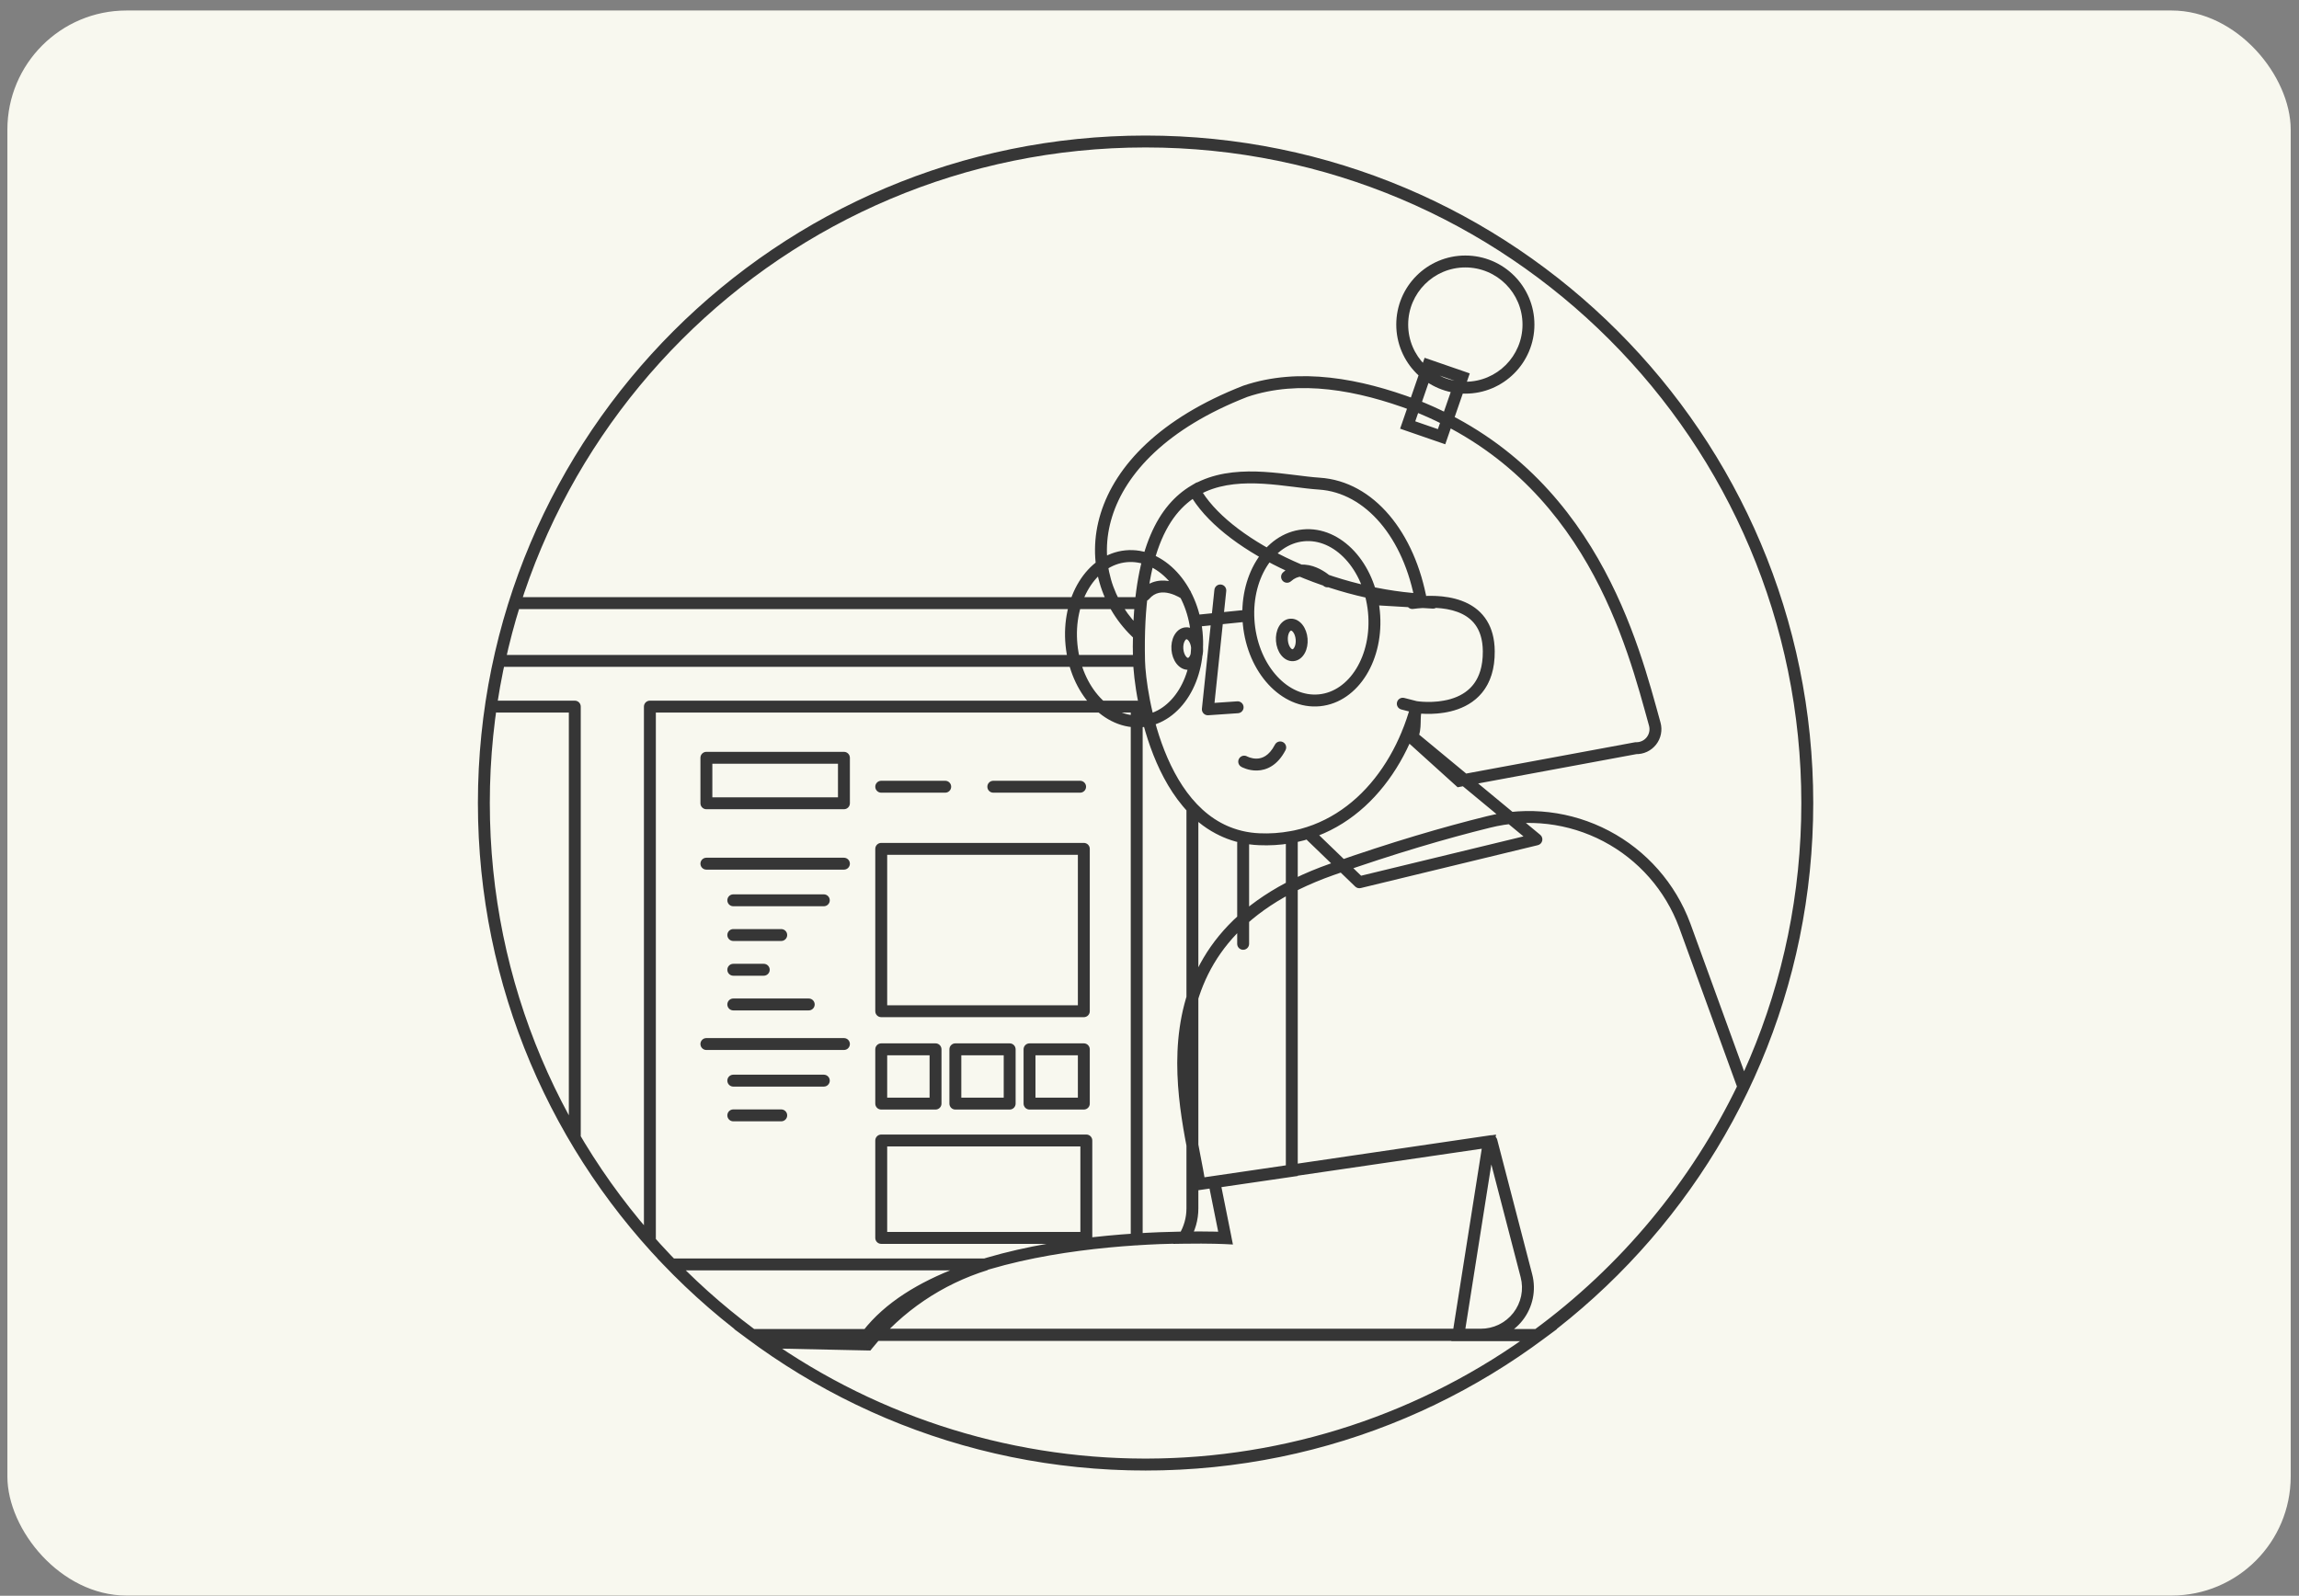 <svg width="193" height="134" viewBox="0 0 193 134" fill="none" xmlns="http://www.w3.org/2000/svg">
<rect x="0" y="0" width="193" height="134" fill="#808080" stroke="none"/>
<rect x="0.62" y="0.882" width="191.683" height="133.1" rx="10" fill="#F8F8EF"/>
<path d="M63.989 112.713L63.699 113.12L63.825 113.209L63.979 113.213L63.989 112.713ZM72.834 112.901L72.823 113.401L73.068 113.406L73.222 113.216L72.834 112.901ZM82.773 106.174L82.92 106.651L82.773 105.674V106.174ZM56.368 106.174V105.674H55.185L56.01 106.522L56.368 106.174ZM108.446 70.28H108.946V69.677L108.354 69.788L108.446 70.28ZM105.713 70.472L105.736 69.972L105.733 69.972L105.713 70.472ZM100.102 67.85L100.473 67.515L99.602 66.552V67.85H100.102ZM100.102 101.47H99.602V101.47L100.102 101.47ZM99.401 103.937L98.976 103.674L98.493 104.452L99.409 104.437L99.401 103.937ZM102.886 103.971L102.861 104.471L103.503 104.503L103.377 103.873L102.886 103.971ZM101.941 99.267L101.869 98.772L101.347 98.849L101.451 99.366L101.941 99.267ZM108.446 98.318L108.518 98.812L108.946 98.75V98.318H108.446ZM95.616 55.503L95.392 55.951L96.14 56.324L96.116 55.489L95.616 55.503ZM95.77 50.645L96.268 50.691L96.318 50.145H95.77V50.645ZM43.205 50.645V50.145H42.838L42.728 50.495L43.205 50.645ZM41.922 55.495L41.433 55.389L41.302 55.995H41.922V55.495ZM95.599 55.495L95.822 55.047L95.717 54.995H95.599V55.495ZM104.862 70.793C104.862 70.517 104.638 70.293 104.362 70.293C104.086 70.293 103.862 70.517 103.862 70.793H104.862ZM103.862 79.256C103.862 79.532 104.086 79.756 104.362 79.756C104.638 79.756 104.862 79.532 104.862 79.256H103.862ZM54.058 104.232C54.058 104.508 54.282 104.732 54.558 104.732C54.834 104.732 55.058 104.508 55.058 104.232H54.058ZM54.558 59.335V58.835C54.282 58.835 54.058 59.059 54.058 59.335H54.558ZM95.426 59.335H95.926C95.926 59.059 95.703 58.835 95.426 58.835V59.335ZM94.926 104.078C94.926 104.354 95.15 104.578 95.426 104.578C95.703 104.578 95.926 104.354 95.926 104.078H94.926ZM59.301 63.633V63.133C59.025 63.133 58.801 63.357 58.801 63.633H59.301ZM70.848 63.633H71.348C71.348 63.357 71.124 63.133 70.848 63.133V63.633ZM70.848 67.453V67.953C71.124 67.953 71.348 67.729 71.348 67.453H70.848ZM59.301 67.453H58.801C58.801 67.729 59.025 67.953 59.301 67.953V67.453ZM59.301 72.025C59.025 72.025 58.801 72.249 58.801 72.525C58.801 72.801 59.025 73.025 59.301 73.025V72.025ZM70.848 73.025C71.124 73.025 71.348 72.801 71.348 72.525C71.348 72.249 71.124 72.025 70.848 72.025V73.025ZM61.56 75.1C61.283 75.1 61.06 75.324 61.06 75.6C61.06 75.876 61.283 76.1 61.56 76.1V75.1ZM69.159 76.1C69.435 76.1 69.659 75.876 69.659 75.6C69.659 75.324 69.435 75.1 69.159 75.1V76.1ZM61.56 78.016C61.283 78.016 61.06 78.24 61.06 78.516C61.06 78.792 61.283 79.016 61.56 79.016V78.016ZM65.584 79.016C65.86 79.016 66.084 78.792 66.084 78.516C66.084 78.24 65.86 78.016 65.584 78.016V79.016ZM61.56 80.933C61.283 80.933 61.06 81.157 61.06 81.433C61.06 81.709 61.283 81.933 61.56 81.933V80.933ZM64.117 81.933C64.393 81.933 64.617 81.709 64.617 81.433C64.617 81.157 64.393 80.933 64.117 80.933V81.933ZM61.56 83.846C61.283 83.846 61.06 84.07 61.06 84.346C61.06 84.622 61.283 84.846 61.56 84.846V83.846ZM67.893 84.846C68.169 84.846 68.393 84.622 68.393 84.346C68.393 84.07 68.169 83.846 67.893 83.846V84.846ZM59.301 87.169C59.025 87.169 58.801 87.392 58.801 87.669C58.801 87.945 59.025 88.169 59.301 88.169V87.169ZM70.848 88.169C71.124 88.169 71.348 87.945 71.348 87.669C71.348 87.392 71.124 87.169 70.848 87.169V88.169ZM61.56 90.244C61.283 90.244 61.06 90.468 61.06 90.744C61.06 91.02 61.283 91.244 61.56 91.244V90.244ZM69.159 91.244C69.435 91.244 69.659 91.02 69.659 90.744C69.659 90.468 69.435 90.244 69.159 90.244V91.244ZM61.56 93.16C61.283 93.16 61.06 93.384 61.06 93.66C61.06 93.936 61.283 94.16 61.56 94.16V93.16ZM65.584 94.16C65.86 94.16 66.084 93.936 66.084 93.66C66.084 93.384 65.86 93.16 65.584 93.16V94.16ZM73.979 71.28V70.78C73.703 70.78 73.479 71.004 73.479 71.28H73.979ZM90.987 71.28H91.487C91.487 71.004 91.263 70.78 90.987 70.78V71.28ZM90.987 84.914V85.414C91.263 85.414 91.487 85.19 91.487 84.914H90.987ZM73.979 84.914H73.479C73.479 85.19 73.703 85.414 73.979 85.414V84.914ZM73.979 88.113V87.613C73.703 87.613 73.479 87.837 73.479 88.113H73.979ZM78.538 88.113H79.038C79.038 87.837 78.814 87.613 78.538 87.613V88.113ZM78.538 92.672V93.172C78.814 93.172 79.038 92.948 79.038 92.672H78.538ZM73.979 92.672H73.479C73.479 92.948 73.703 93.172 73.979 93.172V92.672ZM80.202 88.113V87.613C79.925 87.613 79.702 87.837 79.702 88.113H80.202ZM84.761 88.113H85.261C85.261 87.837 85.037 87.613 84.761 87.613V88.113ZM84.761 92.672V93.172C85.037 93.172 85.261 92.948 85.261 92.672H84.761ZM80.202 92.672H79.702C79.702 92.948 79.925 93.172 80.202 93.172V92.672ZM86.428 88.113V87.613C86.152 87.613 85.928 87.837 85.928 88.113H86.428ZM90.987 88.113H91.487C91.487 87.837 91.263 87.613 90.987 87.613V88.113ZM90.987 92.672V93.172C91.263 93.172 91.487 92.948 91.487 92.672H90.987ZM86.428 92.672H85.928C85.928 92.948 86.152 93.172 86.428 93.172V92.672ZM73.979 65.563C73.703 65.563 73.479 65.787 73.479 66.063C73.479 66.339 73.703 66.563 73.979 66.563V65.563ZM79.35 66.563C79.626 66.563 79.85 66.339 79.85 66.063C79.85 65.787 79.626 65.563 79.35 65.563V66.563ZM83.388 65.563C83.111 65.563 82.888 65.787 82.888 66.063C82.888 66.339 83.111 66.563 83.388 66.563V65.563ZM90.675 66.563C90.951 66.563 91.175 66.339 91.175 66.063C91.175 65.787 90.951 65.563 90.675 65.563V66.563ZM73.979 95.769V95.269C73.703 95.269 73.479 95.493 73.479 95.769H73.979ZM91.197 95.769H91.697C91.697 95.493 91.473 95.269 91.197 95.269V95.769ZM91.197 103.95V104.45C91.473 104.45 91.697 104.226 91.697 103.95H91.197ZM73.979 103.95H73.479C73.479 104.226 73.703 104.45 73.979 104.45V103.95ZM41.758 58.835C41.482 58.835 41.258 59.059 41.258 59.335C41.258 59.611 41.482 59.835 41.758 59.835V58.835ZM48.254 59.335H48.754C48.754 59.059 48.531 58.835 48.254 58.835V59.335ZM47.754 95.371C47.754 95.647 47.978 95.871 48.254 95.871C48.531 95.871 48.754 95.647 48.754 95.371H47.754ZM110.435 69.839C110.236 69.647 109.919 69.653 109.728 69.852C109.536 70.05 109.542 70.367 109.74 70.558L110.435 69.839ZM114.116 74.086L113.769 74.446C113.892 74.565 114.068 74.612 114.234 74.572L114.116 74.086ZM128.982 70.485L129.1 70.971C129.284 70.927 129.427 70.782 129.469 70.598C129.512 70.413 129.447 70.221 129.301 70.1L128.982 70.485ZM118.489 61.153C118.277 60.977 117.961 61.007 117.785 61.22C117.609 61.432 117.639 61.748 117.852 61.924L118.489 61.153ZM146.359 91.266L146.809 91.483L146.901 91.293L146.829 91.095L146.359 91.266ZM141.428 77.7L141.898 77.529L141.896 77.526L141.428 77.7ZM124.932 69.027L125.052 69.513L125.055 69.512L124.932 69.027ZM111.816 73L111.982 73.472L111.982 73.472L111.816 73ZM100.696 99.426L100.201 99.494L100.27 99.994L100.769 99.921L100.696 99.426ZM124.992 95.868L125.486 95.946L125.592 95.275L124.92 95.373L124.992 95.868ZM122.426 112.119L121.932 112.041L121.841 112.619H122.426V112.119ZM129.029 112.119V112.619H129.193L129.325 112.523L129.029 112.119ZM118.82 50.651C118.868 50.923 119.127 51.104 119.399 51.057C119.671 51.009 119.853 50.749 119.805 50.478L118.82 50.651ZM110.759 40.612L110.792 40.113L110.792 40.113L110.759 40.612ZM95.624 55.504L95.124 55.516L95.124 55.516L95.624 55.504ZM105.721 70.472L105.742 69.973L105.742 69.973L105.721 70.472ZM119.393 59.506C119.466 59.24 119.309 58.965 119.043 58.892C118.776 58.819 118.501 58.976 118.428 59.242L119.393 59.506ZM119.904 30.68L120.068 30.207L119.595 30.044L119.432 30.516L119.904 30.68ZM122.75 31.663L123.223 31.826L123.386 31.354L122.914 31.19L122.75 31.663ZM121.02 36.671L120.857 37.144L121.329 37.307L121.492 36.834L121.02 36.671ZM118.174 35.688L117.702 35.525L117.538 35.997L118.011 36.161L118.174 35.688ZM118.734 34.017L118.916 33.552L118.91 33.549L118.734 34.017ZM104.553 32.854L104.393 32.38L104.382 32.384L104.371 32.388L104.553 32.854ZM95.614 53.31L95.278 53.68L96.089 54.417L96.114 53.321L95.614 53.31ZM100.28 41.194L100.717 40.951L100.468 40.502L100.026 40.763L100.28 41.194ZM119.269 50.346L119.761 50.259L119.693 49.872L119.301 49.847L119.269 50.346ZM119.307 50.564L118.815 50.651L118.893 51.095L119.343 51.063L119.307 50.564ZM124.982 54.683L124.482 54.687L124.482 54.687L124.982 54.683ZM118.901 59.387L118.962 58.891L118.533 58.838L118.419 59.255L118.901 59.387ZM118.516 61.953L118.06 61.747L117.91 62.079L118.181 62.324L118.516 61.953ZM122.519 65.571L122.184 65.942L122.367 66.108L122.61 66.063L122.519 65.571ZM137.329 62.825L137.345 62.326L137.291 62.324L137.238 62.334L137.329 62.825ZM138.916 60.803L138.434 60.936L138.434 60.937L138.916 60.803ZM117.889 58.608C117.621 58.539 117.349 58.7 117.28 58.967C117.211 59.235 117.372 59.507 117.64 59.576L117.889 58.608ZM118.829 59.366L118.705 59.85C118.718 59.853 118.731 59.856 118.745 59.858L118.829 59.366ZM118.503 50.141C118.229 50.177 118.036 50.428 118.072 50.702C118.108 50.976 118.359 51.169 118.633 51.133L118.503 50.141ZM104.698 63.52C104.458 63.383 104.152 63.467 104.016 63.707C103.879 63.947 103.963 64.253 104.203 64.389L104.698 63.52ZM107.918 62.992C108.045 62.747 107.949 62.445 107.704 62.318C107.459 62.191 107.157 62.286 107.03 62.531L107.918 62.992ZM103.933 59.89C104.209 59.871 104.417 59.633 104.398 59.357C104.379 59.082 104.141 58.874 103.865 58.892L103.933 59.89ZM101.397 59.562L100.9 59.51C100.885 59.657 100.935 59.803 101.037 59.909C101.14 60.016 101.284 60.071 101.431 60.061L101.397 59.562ZM102.942 49.633C102.971 49.358 102.772 49.112 102.497 49.083C102.223 49.054 101.977 49.254 101.948 49.528L102.942 49.633ZM111.09 49.182C111.291 49.372 111.607 49.364 111.797 49.163C111.987 48.962 111.979 48.646 111.778 48.456L111.09 49.182ZM107.712 48.063C107.507 48.248 107.491 48.564 107.676 48.769C107.861 48.974 108.177 48.99 108.382 48.806L107.712 48.063ZM99.221 50.291C99.445 50.452 99.757 50.4 99.918 50.175C100.079 49.95 100.027 49.638 99.802 49.477L99.221 50.291ZM95.709 49.651C95.53 49.861 95.556 50.177 95.766 50.355C95.977 50.534 96.293 50.508 96.471 50.297L95.709 49.651ZM109.272 53.669L109.77 53.63L109.272 53.669ZM108.547 55.019L108.587 55.517L108.547 55.019ZM107.617 53.801L108.116 53.762L107.617 53.801ZM108.342 52.452L108.382 52.951L108.342 52.452ZM100.496 54.395L100.994 54.355L100.496 54.395ZM98.842 54.526L99.34 54.487L98.842 54.526ZM110.767 58.805L110.816 59.303L110.767 58.805ZM109.409 44.955L109.458 45.453L109.409 44.955ZM95.883 60.561L95.932 61.059L95.883 60.561ZM94.525 46.711L94.574 47.209L94.525 46.711ZM100.503 51.623C100.229 51.651 100.029 51.896 100.057 52.171C100.084 52.446 100.33 52.646 100.604 52.618L100.503 51.623ZM104.774 52.195C105.049 52.167 105.249 51.921 105.221 51.647C105.193 51.372 104.948 51.172 104.673 51.2L104.774 52.195ZM115.411 49.817C115.135 49.801 114.898 50.011 114.882 50.287C114.866 50.562 115.076 50.799 115.352 50.815L115.411 49.817ZM120.279 51.106C120.554 51.122 120.791 50.912 120.807 50.636C120.823 50.361 120.613 50.124 120.338 50.108L120.279 51.106ZM101.941 99.246L101.868 98.751C101.732 98.771 101.611 98.846 101.532 98.958C101.453 99.07 101.423 99.21 101.45 99.345L101.941 99.246ZM102.886 103.95L102.861 104.45C103.015 104.457 103.164 104.394 103.265 104.277C103.365 104.16 103.406 104.003 103.376 103.852L102.886 103.95ZM72.833 112.076L72.438 111.77C72.321 111.92 72.3 112.125 72.384 112.296C72.468 112.468 72.642 112.576 72.833 112.576V112.076ZM124.295 112.076L124.298 111.576H124.295V112.076ZM128.144 107.132L128.628 107.007L128.628 107.007L128.144 107.132ZM125.206 95.825L125.69 95.699C125.626 95.452 125.386 95.293 125.133 95.33L125.206 95.825ZM129.2 112.098L129.498 112.5L130.718 111.598H129.2V112.098ZM63.142 112.098V111.598H61.625L62.845 112.5L63.142 112.098ZM63.979 113.213L72.823 113.401L72.844 112.401L64 112.213L63.979 113.213ZM73.222 113.216C75.732 110.114 79.108 107.829 82.92 106.651L82.625 105.696C78.623 106.933 75.08 109.331 72.445 112.586L73.222 113.216ZM82.773 105.674H56.368V106.674H82.773V105.674ZM56.01 106.522C58.369 108.949 60.942 111.157 63.699 113.12L64.279 112.306C61.571 110.378 59.044 108.209 56.727 105.825L56.01 106.522ZM108.354 69.788C107.491 69.95 106.613 70.012 105.736 69.972L105.691 70.972C106.645 71.014 107.6 70.947 108.538 70.771L108.354 69.788ZM105.733 69.972C104.737 69.934 103.758 69.696 102.855 69.274L102.432 70.18C103.455 70.659 104.565 70.928 105.694 70.972L105.733 69.972ZM102.855 69.274C101.952 68.852 101.142 68.254 100.473 67.515L99.731 68.186C100.49 69.024 101.408 69.702 102.432 70.18L102.855 69.274ZM99.602 67.85V101.47H100.602V67.85H99.602ZM99.602 101.47C99.603 102.249 99.386 103.012 98.976 103.674L99.826 104.201C100.335 103.381 100.604 102.434 100.602 101.469L99.602 101.47ZM99.409 104.437C100.471 104.42 101.336 104.429 101.935 104.441C102.234 104.448 102.467 104.455 102.624 104.461C102.703 104.464 102.763 104.466 102.802 104.468C102.822 104.469 102.837 104.47 102.847 104.47C102.852 104.47 102.856 104.471 102.858 104.471C102.859 104.471 102.86 104.471 102.86 104.471C102.861 104.471 102.861 104.471 102.861 104.471C102.861 104.471 102.861 104.471 102.861 104.471C102.861 104.471 102.861 104.471 102.861 104.471C102.861 104.471 102.861 104.471 102.886 103.971C102.912 103.472 102.912 103.472 102.912 103.472C102.912 103.472 102.912 103.472 102.912 103.472C102.912 103.472 102.911 103.472 102.911 103.472C102.911 103.472 102.911 103.472 102.91 103.472C102.91 103.472 102.908 103.472 102.907 103.472C102.904 103.472 102.9 103.472 102.894 103.471C102.883 103.471 102.867 103.47 102.846 103.469C102.804 103.467 102.742 103.465 102.661 103.462C102.499 103.456 102.261 103.448 101.956 103.442C101.347 103.429 100.469 103.42 99.393 103.437L99.409 104.437ZM103.377 103.873L102.431 99.169L101.451 99.366L102.396 104.07L103.377 103.873ZM102.013 99.762L108.518 98.812L108.374 97.823L101.869 98.772L102.013 99.762ZM108.946 98.318V70.28H107.946V98.318H108.946ZM96.116 55.489C96.069 53.888 96.12 52.286 96.268 50.691L95.272 50.599C95.12 52.234 95.068 53.877 95.116 55.518L96.116 55.489ZM95.77 50.145H43.205V51.145H95.77V50.145ZM42.728 50.495C42.223 52.096 41.791 53.732 41.433 55.389L42.41 55.6C42.762 53.973 43.186 52.367 43.682 50.795L42.728 50.495ZM41.922 55.995H95.381V54.995H41.922V55.995ZM95.381 55.995C95.381 55.995 95.381 55.995 95.381 55.995C95.381 55.995 95.381 55.995 95.382 55.995C95.382 55.995 95.382 55.995 95.382 55.995C95.382 55.995 95.382 55.995 95.382 55.995C95.383 55.995 95.383 55.995 95.383 55.995C95.383 55.995 95.383 55.995 95.383 55.995C95.383 55.995 95.384 55.995 95.384 55.995C95.384 55.995 95.384 55.995 95.384 55.995C95.384 55.995 95.385 55.995 95.385 55.995C95.385 55.995 95.385 55.995 95.385 55.995C95.385 55.995 95.385 55.995 95.386 55.995C95.386 55.995 95.386 55.995 95.386 55.995C95.386 55.995 95.386 55.995 95.386 55.995C95.387 55.995 95.387 55.995 95.387 55.995C95.387 55.995 95.387 55.995 95.387 55.995C95.388 55.995 95.388 55.995 95.388 55.995C95.388 55.995 95.388 55.995 95.388 55.995C95.388 55.995 95.388 55.995 95.389 55.995C95.389 55.995 95.389 55.995 95.389 55.995C95.389 55.995 95.389 55.995 95.39 55.995C95.39 55.995 95.39 55.995 95.39 55.995C95.39 55.995 95.39 55.995 95.391 55.995C95.391 55.995 95.391 55.995 95.391 55.995C95.391 55.995 95.391 55.995 95.391 55.995C95.391 55.995 95.392 55.995 95.392 55.995C95.392 55.995 95.392 55.995 95.392 55.995C95.392 55.995 95.393 55.995 95.393 55.995C95.393 55.995 95.393 55.995 95.393 55.995C95.393 55.995 95.394 55.995 95.394 55.995C95.394 55.995 95.394 55.995 95.394 55.995C95.394 55.995 95.394 55.995 95.394 55.995C95.395 55.995 95.395 55.995 95.395 55.995C95.395 55.995 95.395 55.995 95.395 55.995C95.395 55.995 95.396 55.995 95.396 55.995C95.396 55.995 95.396 55.995 95.396 55.995C95.396 55.995 95.397 55.995 95.397 55.995C95.397 55.995 95.397 55.995 95.397 55.995C95.397 55.995 95.397 55.995 95.398 55.995C95.398 55.995 95.398 55.995 95.398 55.995C95.398 55.995 95.398 55.995 95.398 55.995C95.399 55.995 95.399 55.995 95.399 55.995C95.399 55.995 95.399 55.995 95.399 55.995C95.4 55.995 95.4 55.995 95.4 55.995C95.4 55.995 95.4 55.995 95.4 55.995C95.4 55.995 95.401 55.995 95.401 55.995C95.401 55.995 95.401 55.995 95.401 55.995C95.401 55.995 95.401 55.995 95.402 55.995C95.402 55.995 95.402 55.995 95.402 55.995C95.402 55.995 95.402 55.995 95.403 55.995C95.403 55.995 95.403 55.995 95.403 55.995C95.403 55.995 95.403 55.995 95.403 55.995C95.403 55.995 95.404 55.995 95.404 55.995C95.404 55.995 95.404 55.995 95.404 55.995C95.404 55.995 95.404 55.995 95.405 55.995C95.405 55.995 95.405 55.995 95.405 55.995C95.405 55.995 95.405 55.995 95.406 55.995C95.406 55.995 95.406 55.995 95.406 55.995C95.406 55.995 95.406 55.995 95.406 55.995C95.407 55.995 95.407 55.995 95.407 55.995C95.407 55.995 95.407 55.995 95.407 55.995C95.407 55.995 95.408 55.995 95.408 55.995C95.408 55.995 95.408 55.995 95.408 55.995C95.408 55.995 95.409 55.995 95.409 55.995C95.409 55.995 95.409 55.995 95.409 55.995C95.409 55.995 95.409 55.995 95.409 55.995C95.41 55.995 95.41 55.995 95.41 55.995C95.41 55.995 95.41 55.995 95.41 55.995C95.411 55.995 95.411 55.995 95.411 55.995C95.411 55.995 95.411 55.995 95.411 55.995C95.411 55.995 95.412 55.995 95.412 55.995C95.412 55.995 95.412 55.995 95.412 55.995C95.412 55.995 95.412 55.995 95.413 55.995C95.413 55.995 95.413 55.995 95.413 55.995C95.413 55.995 95.413 55.995 95.413 55.995C95.414 55.995 95.414 55.995 95.414 55.995C95.414 55.995 95.414 55.995 95.414 55.995C95.415 55.995 95.415 55.995 95.415 55.995C95.415 55.995 95.415 55.995 95.415 55.995C95.415 55.995 95.415 55.995 95.416 55.995C95.416 55.995 95.416 55.995 95.416 55.995C95.416 55.995 95.416 55.995 95.417 55.995C95.417 55.995 95.417 55.995 95.417 55.995C95.417 55.995 95.417 55.995 95.417 55.995C95.418 55.995 95.418 55.995 95.418 55.995C95.418 55.995 95.418 55.995 95.418 55.995C95.418 55.995 95.419 55.995 95.419 55.995C95.419 55.995 95.419 55.995 95.419 55.995C95.419 55.995 95.419 55.995 95.42 55.995C95.42 55.995 95.42 55.995 95.42 55.995C95.42 55.995 95.42 55.995 95.421 55.995C95.421 55.995 95.421 55.995 95.421 55.995C95.421 55.995 95.421 55.995 95.421 55.995C95.421 55.995 95.422 55.995 95.422 55.995C95.422 55.995 95.422 55.995 95.422 55.995C95.422 55.995 95.422 55.995 95.423 55.995C95.423 55.995 95.423 55.995 95.423 55.995C95.423 55.995 95.423 55.995 95.424 55.995C95.424 55.995 95.424 55.995 95.424 55.995C95.424 55.995 95.424 55.995 95.424 55.995C95.424 55.995 95.425 55.995 95.425 55.995C95.425 55.995 95.425 55.995 95.425 55.995C95.425 55.995 95.426 55.995 95.426 55.995C95.426 55.995 95.426 55.995 95.426 55.995C95.426 55.995 95.426 55.995 95.427 55.995C95.427 55.995 95.427 55.995 95.427 55.995C95.427 55.995 95.427 55.995 95.427 55.995C95.428 55.995 95.428 55.995 95.428 55.995C95.428 55.995 95.428 55.995 95.428 55.995C95.428 55.995 95.429 55.995 95.429 55.995C95.429 55.995 95.429 55.995 95.429 55.995C95.429 55.995 95.43 55.995 95.43 55.995C95.43 55.995 95.43 55.995 95.43 55.995C95.43 55.995 95.43 55.995 95.43 55.995C95.431 55.995 95.431 55.995 95.431 55.995C95.431 55.995 95.431 55.995 95.431 55.995C95.431 55.995 95.432 55.995 95.432 55.995C95.432 55.995 95.432 55.995 95.432 55.995C95.432 55.995 95.433 55.995 95.433 55.995C95.433 55.995 95.433 55.995 95.433 55.995C95.433 55.995 95.433 55.995 95.433 55.995C95.434 55.995 95.434 55.995 95.434 55.995C95.434 55.995 95.434 55.995 95.434 55.995C95.434 55.995 95.435 55.995 95.435 55.995C95.435 55.995 95.435 55.995 95.435 55.995C95.435 55.995 95.436 55.995 95.436 55.995C95.436 55.995 95.436 55.995 95.436 55.995C95.436 55.995 95.436 55.995 95.436 55.995C95.437 55.995 95.437 55.995 95.437 55.995C95.437 55.995 95.437 55.995 95.437 55.995C95.438 55.995 95.438 55.995 95.438 55.995C95.438 55.995 95.438 55.995 95.438 55.995C95.438 55.995 95.439 55.995 95.439 55.995C95.439 55.995 95.439 55.995 95.439 55.995C95.439 55.995 95.439 55.995 95.439 55.995C95.44 55.995 95.44 55.995 95.44 55.995C95.44 55.995 95.44 55.995 95.44 55.995C95.441 55.995 95.441 55.995 95.441 55.995C95.441 55.995 95.441 55.995 95.441 55.995C95.441 55.995 95.442 55.995 95.442 55.995C95.442 55.995 95.442 55.995 95.442 55.995C95.442 55.995 95.442 55.995 95.442 55.995C95.443 55.995 95.443 55.995 95.443 55.995C95.443 55.995 95.443 55.995 95.443 55.995C95.444 55.995 95.444 55.995 95.444 55.995C95.444 55.995 95.444 55.995 95.444 55.995C95.444 55.995 95.445 55.995 95.445 55.995C95.445 55.995 95.445 55.995 95.445 55.995C95.445 55.995 95.445 55.995 95.445 55.995C95.446 55.995 95.446 55.995 95.446 55.995C95.446 55.995 95.446 55.995 95.446 55.995C95.447 55.995 95.447 55.995 95.447 55.995C95.447 55.995 95.447 55.995 95.447 55.995C95.447 55.995 95.448 55.995 95.448 55.995C95.448 55.995 95.448 55.995 95.448 55.995C95.448 55.995 95.448 55.995 95.448 55.995C95.449 55.995 95.449 55.995 95.449 55.995C95.449 55.995 95.449 55.995 95.449 55.995C95.45 55.995 95.45 55.995 95.45 55.995C95.45 55.995 95.45 55.995 95.45 55.995C95.45 55.995 95.451 55.995 95.451 55.995C95.451 55.995 95.451 55.995 95.451 55.995C95.451 55.995 95.451 55.995 95.451 55.995C95.452 55.995 95.452 55.995 95.452 55.995C95.452 55.995 95.452 55.995 95.452 55.995C95.453 55.995 95.453 55.995 95.453 55.995C95.453 55.995 95.453 55.995 95.453 55.995C95.453 55.995 95.454 55.995 95.454 55.995C95.454 55.995 95.454 55.995 95.454 55.995C95.454 55.995 95.454 55.995 95.454 55.995C95.455 55.995 95.455 55.995 95.455 55.995C95.455 55.995 95.455 55.995 95.455 55.995C95.456 55.995 95.456 55.995 95.456 55.995C95.456 55.995 95.456 55.995 95.456 55.995C95.456 55.995 95.457 55.995 95.457 55.995C95.457 55.995 95.457 55.995 95.457 55.995C95.457 55.995 95.457 55.995 95.457 55.995C95.458 55.995 95.458 55.995 95.458 55.995C95.458 55.995 95.458 55.995 95.458 55.995C95.459 55.995 95.459 55.995 95.459 55.995C95.459 55.995 95.459 55.995 95.459 55.995C95.459 55.995 95.46 55.995 95.46 55.995C95.46 55.995 95.46 55.995 95.46 55.995C95.46 55.995 95.46 55.995 95.46 55.995C95.461 55.995 95.461 55.995 95.461 55.995C95.461 55.995 95.461 55.995 95.461 55.995C95.462 55.995 95.462 55.995 95.462 55.995C95.462 55.995 95.462 55.995 95.462 55.995C95.462 55.995 95.462 55.995 95.463 55.995C95.463 55.995 95.463 55.995 95.463 55.995C95.463 55.995 95.463 55.995 95.463 55.995C95.464 55.995 95.464 55.995 95.464 55.995C95.464 55.995 95.464 55.995 95.464 55.995C95.464 55.995 95.465 55.995 95.465 55.995C95.465 55.995 95.465 55.995 95.465 55.995C95.465 55.995 95.465 55.995 95.466 55.995C95.466 55.995 95.466 55.995 95.466 55.995C95.466 55.995 95.466 55.995 95.466 55.995C95.466 55.995 95.467 55.995 95.467 55.995C95.467 55.995 95.467 55.995 95.467 55.995C95.467 55.995 95.468 55.995 95.468 55.995C95.468 55.995 95.468 55.995 95.468 55.995C95.468 55.995 95.468 55.995 95.469 55.995C95.469 55.995 95.469 55.995 95.469 55.995C95.469 55.995 95.469 55.995 95.469 55.995C95.469 55.995 95.47 55.995 95.47 55.995C95.47 55.995 95.47 55.995 95.47 55.995C95.47 55.995 95.471 55.995 95.471 55.995C95.471 55.995 95.471 55.995 95.471 55.995C95.471 55.995 95.471 55.995 95.472 55.995C95.472 55.995 95.472 55.995 95.472 55.995C95.472 55.995 95.472 55.995 95.472 55.995C95.472 55.995 95.473 55.995 95.473 55.995C95.473 55.995 95.473 55.995 95.473 55.995C95.473 55.995 95.473 55.995 95.474 55.995C95.474 55.995 95.474 55.995 95.474 55.995C95.474 55.995 95.474 55.995 95.474 55.995C95.475 55.995 95.475 55.995 95.475 55.995C95.475 55.995 95.475 55.995 95.475 55.995C95.475 55.995 95.476 55.995 95.476 55.995C95.476 55.995 95.476 55.995 95.476 55.995C95.476 55.995 95.476 55.995 95.477 55.995C95.477 55.995 95.477 55.995 95.477 55.995C95.477 55.995 95.477 55.995 95.477 55.995C95.478 55.995 95.478 55.995 95.478 55.995C95.478 55.995 95.478 55.995 95.478 55.995C95.478 55.995 95.478 55.995 95.479 55.995C95.479 55.995 95.479 55.995 95.479 55.995C95.479 55.995 95.479 55.995 95.48 55.995C95.48 55.995 95.48 55.995 95.48 55.995C95.48 55.995 95.48 55.995 95.48 55.995C95.481 55.995 95.481 55.995 95.481 55.995C95.481 55.995 95.481 55.995 95.481 55.995C95.481 55.995 95.481 55.995 95.482 55.995C95.482 55.995 95.482 55.995 95.482 55.995C95.482 55.995 95.482 55.995 95.482 55.995C95.483 55.995 95.483 55.995 95.483 55.995C95.483 55.995 95.483 55.995 95.483 55.995C95.483 55.995 95.484 55.995 95.484 55.995C95.484 55.995 95.484 55.995 95.484 55.995C95.484 55.995 95.484 55.995 95.484 55.995C95.485 55.995 95.485 55.995 95.485 55.995C95.485 55.995 95.485 55.995 95.485 55.995C95.486 55.995 95.486 55.995 95.486 55.995C95.486 55.995 95.486 55.995 95.486 55.995C95.486 55.995 95.487 55.995 95.487 55.995C95.487 55.995 95.487 55.995 95.487 55.995C95.487 55.995 95.487 55.995 95.487 55.995C95.488 55.995 95.488 55.995 95.488 55.995C95.488 55.995 95.488 55.995 95.488 55.995C95.489 55.995 95.489 55.995 95.489 55.995C95.489 55.995 95.489 55.995 95.489 55.995C95.489 55.995 95.489 55.995 95.49 55.995C95.49 55.995 95.49 55.995 95.49 55.995C95.49 55.995 95.49 55.995 95.49 55.995C95.491 55.995 95.491 55.995 95.491 55.995C95.491 55.995 95.491 55.995 95.491 55.995C95.491 55.995 95.492 55.995 95.492 55.995C95.492 55.995 95.492 55.995 95.492 55.995C95.492 55.995 95.492 55.995 95.493 55.995C95.493 55.995 95.493 55.995 95.493 55.995C95.493 55.995 95.493 55.995 95.493 55.995C95.493 55.995 95.494 55.995 95.494 55.995C95.494 55.995 95.494 55.995 95.494 55.995C95.494 55.995 95.495 55.995 95.495 55.995C95.495 55.995 95.495 55.995 95.495 55.995C95.495 55.995 95.495 55.995 95.496 55.995C95.496 55.995 95.496 55.995 95.496 55.995C95.496 55.995 95.496 55.995 95.496 55.995C95.496 55.995 95.497 55.995 95.497 55.995C95.497 55.995 95.497 55.995 95.497 55.995C95.497 55.995 95.497 55.995 95.498 55.995C95.498 55.995 95.498 55.995 95.498 55.995C95.498 55.995 95.498 55.995 95.498 55.995C95.499 55.995 95.499 55.995 95.499 55.995C95.499 55.995 95.499 55.995 95.499 55.995C95.499 55.995 95.499 55.995 95.5 55.995C95.5 55.995 95.5 55.995 95.5 55.995C95.5 55.995 95.5 55.995 95.501 55.995C95.501 55.995 95.501 55.995 95.501 55.995C95.501 55.995 95.501 55.995 95.501 55.995C95.501 55.995 95.502 55.995 95.502 55.995C95.502 55.995 95.502 55.995 95.502 55.995C95.502 55.995 95.502 55.995 95.503 55.995C95.503 55.995 95.503 55.995 95.503 55.995C95.503 55.995 95.503 55.995 95.503 55.995C95.504 55.995 95.504 55.995 95.504 55.995C95.504 55.995 95.504 55.995 95.504 55.995C95.504 55.995 95.504 55.995 95.505 55.995C95.505 55.995 95.505 55.995 95.505 55.995C95.505 55.995 95.505 55.995 95.505 55.995C95.506 55.995 95.506 55.995 95.506 55.995C95.506 55.995 95.506 55.995 95.506 55.995C95.507 55.995 95.507 55.995 95.507 55.995C95.507 55.995 95.507 55.995 95.507 55.995C95.507 55.995 95.507 55.995 95.508 55.995C95.508 55.995 95.508 55.995 95.508 55.995C95.508 55.995 95.508 55.995 95.508 55.995C95.509 55.995 95.509 55.995 95.509 55.995C95.509 55.995 95.509 55.995 95.509 55.995C95.509 55.995 95.51 55.995 95.51 55.995C95.51 55.995 95.51 55.995 95.51 55.995C95.51 55.995 95.51 55.995 95.51 55.995C95.511 55.995 95.511 55.995 95.511 55.995C95.511 55.995 95.511 55.995 95.511 55.995C95.511 55.995 95.512 55.995 95.512 55.995C95.512 55.995 95.512 55.995 95.512 55.995C95.512 55.995 95.513 55.995 95.513 55.995C95.513 55.995 95.513 55.995 95.513 55.995C95.513 55.995 95.513 55.995 95.513 55.995C95.514 55.995 95.514 55.995 95.514 55.995C95.514 55.995 95.514 55.995 95.514 55.995C95.514 55.995 95.515 55.995 95.515 55.995C95.515 55.995 95.515 55.995 95.515 55.995C95.515 55.995 95.515 55.995 95.516 55.995C95.516 55.995 95.516 55.995 95.516 55.995C95.516 55.995 95.516 55.995 95.516 55.995C95.516 55.995 95.517 55.995 95.517 55.995C95.517 55.995 95.517 55.995 95.517 55.995C95.517 55.995 95.517 55.995 95.518 55.995C95.518 55.995 95.518 55.995 95.518 55.995C95.518 55.995 95.518 55.995 95.519 55.995C95.519 55.995 95.519 55.995 95.519 55.995C95.519 55.995 95.519 55.995 95.519 55.995C95.519 55.995 95.52 55.995 95.52 55.995C95.52 55.995 95.52 55.995 95.52 55.995C95.52 55.995 95.52 55.995 95.521 55.995C95.521 55.995 95.521 55.995 95.521 55.995C95.521 55.995 95.521 55.995 95.521 55.995C95.522 55.995 95.522 55.995 95.522 55.995C95.522 55.995 95.522 55.995 95.522 55.995C95.522 55.995 95.522 55.995 95.523 55.995C95.523 55.995 95.523 55.995 95.523 55.995C95.523 55.995 95.523 55.995 95.523 55.995C95.524 55.995 95.524 55.995 95.524 55.995C95.524 55.995 95.524 55.995 95.524 55.995C95.525 55.995 95.525 55.995 95.525 55.995C95.525 55.995 95.525 55.995 95.525 55.995C95.525 55.995 95.525 55.995 95.526 55.995C95.526 55.995 95.526 55.995 95.526 55.995C95.526 55.995 95.526 55.995 95.526 55.995C95.527 55.995 95.527 55.995 95.527 55.995C95.527 55.995 95.527 55.995 95.527 55.995C95.527 55.995 95.528 55.995 95.528 55.995C95.528 55.995 95.528 55.995 95.528 55.995C95.528 55.995 95.528 55.995 95.528 55.995C95.529 55.995 95.529 55.995 95.529 55.995C95.529 55.995 95.529 55.995 95.529 55.995C95.529 55.995 95.53 55.995 95.53 55.995C95.53 55.995 95.53 55.995 95.53 55.995C95.53 55.995 95.53 55.995 95.531 55.995C95.531 55.995 95.531 55.995 95.531 55.995C95.531 55.995 95.531 55.995 95.531 55.995C95.532 55.995 95.532 55.995 95.532 55.995C95.532 55.995 95.532 55.995 95.532 55.995C95.532 55.995 95.532 55.995 95.533 55.995C95.533 55.995 95.533 55.995 95.533 55.995C95.533 55.995 95.533 55.995 95.534 55.995C95.534 55.995 95.534 55.995 95.534 55.995C95.534 55.995 95.534 55.995 95.534 55.995C95.534 55.995 95.535 55.995 95.535 55.995C95.535 55.995 95.535 55.995 95.535 55.995C95.535 55.995 95.535 55.995 95.536 55.995C95.536 55.995 95.536 55.995 95.536 55.995C95.536 55.995 95.536 55.995 95.536 55.995C95.537 55.995 95.537 55.995 95.537 55.995C95.537 55.995 95.537 55.995 95.537 55.995C95.537 55.995 95.538 55.995 95.538 55.995C95.538 55.995 95.538 55.995 95.538 55.995C95.538 55.995 95.538 55.995 95.538 55.995C95.539 55.995 95.539 55.995 95.539 55.995C95.539 55.995 95.539 55.995 95.539 55.995C95.54 55.995 95.54 55.995 95.54 55.995C95.54 55.995 95.54 55.995 95.54 55.995C95.54 55.995 95.54 55.995 95.541 55.995C95.541 55.995 95.541 55.995 95.541 55.995C95.541 55.995 95.541 55.995 95.541 55.995C95.542 55.995 95.542 55.995 95.542 55.995C95.542 55.995 95.542 55.995 95.542 55.995C95.542 55.995 95.543 55.995 95.543 55.995C95.543 55.995 95.543 55.995 95.543 55.995C95.543 55.995 95.543 55.995 95.543 55.995C95.544 55.995 95.544 55.995 95.544 55.995C95.544 55.995 95.544 55.995 95.544 55.995C95.544 55.995 95.545 55.995 95.545 55.995C95.545 55.995 95.545 55.995 95.545 55.995C95.545 55.995 95.546 55.995 95.546 55.995C95.546 55.995 95.546 55.995 95.546 55.995C95.546 55.995 95.546 55.995 95.546 55.995C95.547 55.995 95.547 55.995 95.547 55.995C95.547 55.995 95.547 55.995 95.547 55.995C95.547 55.995 95.548 55.995 95.548 55.995C95.548 55.995 95.548 55.995 95.548 55.995C95.548 55.995 95.548 55.995 95.549 55.995C95.549 55.995 95.549 55.995 95.549 55.995C95.549 55.995 95.549 55.995 95.549 55.995C95.549 55.995 95.55 55.995 95.55 55.995C95.55 55.995 95.55 55.995 95.55 55.995C95.55 55.995 95.55 55.995 95.551 55.995C95.551 55.995 95.551 55.995 95.551 55.995C95.551 55.995 95.551 55.995 95.552 55.995C95.552 55.995 95.552 55.995 95.552 55.995C95.552 55.995 95.552 55.995 95.552 55.995C95.552 55.995 95.553 55.995 95.553 55.995C95.553 55.995 95.553 55.995 95.553 55.995C95.553 55.995 95.553 55.995 95.554 55.995C95.554 55.995 95.554 55.995 95.554 55.995C95.554 55.995 95.554 55.995 95.554 55.995C95.555 55.995 95.555 55.995 95.555 55.995C95.555 55.995 95.555 55.995 95.555 55.995C95.555 55.995 95.555 55.995 95.556 55.995C95.556 55.995 95.556 55.995 95.556 55.995C95.556 55.995 95.556 55.995 95.556 55.995C95.557 55.995 95.557 55.995 95.557 55.995C95.557 55.995 95.557 55.995 95.557 55.995C95.558 55.995 95.558 55.995 95.558 55.995C95.558 55.995 95.558 55.995 95.558 55.995C95.558 55.995 95.558 55.995 95.559 55.995C95.559 55.995 95.559 55.995 95.559 55.995C95.559 55.995 95.559 55.995 95.559 55.995C95.56 55.995 95.56 55.995 95.56 55.995C95.56 55.995 95.56 55.995 95.56 55.995C95.56 55.995 95.561 55.995 95.561 55.995C95.561 55.995 95.561 55.995 95.561 55.995C95.561 55.995 95.561 55.995 95.562 55.995C95.562 55.995 95.562 55.995 95.562 55.995C95.562 55.995 95.562 55.995 95.562 55.995C95.562 55.995 95.563 55.995 95.563 55.995C95.563 55.995 95.563 55.995 95.563 55.995C95.563 55.995 95.564 55.995 95.564 55.995C95.564 55.995 95.564 55.995 95.564 55.995C95.564 55.995 95.564 55.995 95.564 55.995C95.565 55.995 95.565 55.995 95.565 55.995C95.565 55.995 95.565 55.995 95.565 55.995C95.566 55.995 95.566 55.995 95.566 55.995C95.566 55.995 95.566 55.995 95.566 55.995C95.566 55.995 95.566 55.995 95.567 55.995C95.567 55.995 95.567 55.995 95.567 55.995C95.567 55.995 95.567 55.995 95.567 55.995C95.568 55.995 95.568 55.995 95.568 55.995C95.568 55.995 95.568 55.995 95.568 55.995C95.568 55.995 95.569 55.995 95.569 55.995C95.569 55.995 95.569 55.995 95.569 55.995C95.569 55.995 95.569 55.995 95.57 55.995C95.57 55.995 95.57 55.995 95.57 55.995C95.57 55.995 95.57 55.995 95.57 55.995C95.57 55.995 95.571 55.995 95.571 55.995C95.571 55.995 95.571 55.995 95.571 55.995C95.571 55.995 95.572 55.995 95.572 55.995C95.572 55.995 95.572 55.995 95.572 55.995C95.572 55.995 95.572 55.995 95.573 55.995C95.573 55.995 95.573 55.995 95.573 55.995C95.573 55.995 95.573 55.995 95.573 55.995C95.573 55.995 95.574 55.995 95.574 55.995C95.574 55.995 95.574 55.995 95.574 55.995C95.574 55.995 95.574 55.995 95.575 55.995C95.575 55.995 95.575 55.995 95.575 55.995C95.575 55.995 95.575 55.995 95.575 55.995C95.576 55.995 95.576 55.995 95.576 55.995C95.576 55.995 95.576 55.995 95.576 55.995C95.576 55.995 95.576 55.995 95.577 55.995C95.577 55.995 95.577 55.995 95.577 55.995C95.577 55.995 95.577 55.995 95.578 55.995C95.578 55.995 95.578 55.995 95.578 55.995C95.578 55.995 95.578 55.995 95.578 55.995C95.579 55.995 95.579 55.995 95.579 55.995C95.579 55.995 95.579 55.995 95.579 55.995C95.579 55.995 95.579 55.995 95.58 55.995C95.58 55.995 95.58 55.995 95.58 55.995C95.58 55.995 95.58 55.995 95.581 55.995C95.581 55.995 95.581 55.995 95.581 55.995C95.581 55.995 95.581 55.995 95.581 55.995C95.582 55.995 95.582 55.995 95.582 55.995C95.582 55.995 95.582 55.995 95.582 55.995C95.582 55.995 95.582 55.995 95.583 55.995C95.583 55.995 95.583 55.995 95.583 55.995C95.583 55.995 95.583 55.995 95.583 55.995C95.584 55.995 95.584 55.995 95.584 55.995C95.584 55.995 95.584 55.995 95.584 55.995C95.584 55.995 95.585 55.995 95.585 55.995C95.585 55.995 95.585 55.995 95.585 55.995C95.585 55.995 95.585 55.995 95.586 55.995C95.586 55.995 95.586 55.995 95.586 55.995C95.586 55.995 95.586 55.995 95.586 55.995C95.587 55.995 95.587 55.995 95.587 55.995C95.587 55.995 95.587 55.995 95.587 55.995C95.587 55.995 95.588 55.995 95.588 55.995C95.588 55.995 95.588 55.995 95.588 55.995C95.588 55.995 95.588 55.995 95.588 55.995C95.589 55.995 95.589 55.995 95.589 55.995C95.589 55.995 95.589 55.995 95.589 55.995C95.59 55.995 95.59 55.995 95.59 55.995C95.59 55.995 95.59 55.995 95.59 55.995C95.59 55.995 95.591 55.995 95.591 55.995C95.591 55.995 95.591 55.995 95.591 55.995C95.591 55.995 95.591 55.995 95.591 55.995C95.592 55.995 95.592 55.995 95.592 55.995C95.592 55.995 95.592 55.995 95.592 55.995C95.593 55.995 95.593 55.995 95.593 55.995C95.593 55.995 95.593 55.995 95.593 55.995C95.593 55.995 95.594 55.995 95.594 55.995C95.594 55.995 95.594 55.995 95.594 55.995C95.594 55.995 95.594 55.995 95.594 55.995C95.595 55.995 95.595 55.995 95.595 55.995C95.595 55.995 95.595 55.995 95.595 55.995C95.596 55.995 95.596 55.995 95.596 55.995C95.596 55.995 95.596 55.995 95.596 55.995C95.596 55.995 95.597 55.995 95.597 55.995C95.597 55.995 95.597 55.995 95.597 55.995C95.597 55.995 95.597 55.995 95.597 55.995C95.598 55.995 95.598 55.995 95.598 55.995C95.598 55.995 95.598 55.995 95.598 55.995C95.598 55.995 95.599 55.995 95.599 55.995V54.995C95.599 54.995 95.598 54.995 95.598 54.995C95.598 54.995 95.598 54.995 95.598 54.995C95.598 54.995 95.598 54.995 95.597 54.995C95.597 54.995 95.597 54.995 95.597 54.995C95.597 54.995 95.597 54.995 95.597 54.995C95.597 54.995 95.596 54.995 95.596 54.995C95.596 54.995 95.596 54.995 95.596 54.995C95.596 54.995 95.596 54.995 95.595 54.995C95.595 54.995 95.595 54.995 95.595 54.995C95.595 54.995 95.595 54.995 95.594 54.995C95.594 54.995 95.594 54.995 95.594 54.995C95.594 54.995 95.594 54.995 95.594 54.995C95.594 54.995 95.593 54.995 95.593 54.995C95.593 54.995 95.593 54.995 95.593 54.995C95.593 54.995 95.593 54.995 95.592 54.995C95.592 54.995 95.592 54.995 95.592 54.995C95.592 54.995 95.592 54.995 95.591 54.995C95.591 54.995 95.591 54.995 95.591 54.995C95.591 54.995 95.591 54.995 95.591 54.995C95.591 54.995 95.59 54.995 95.59 54.995C95.59 54.995 95.59 54.995 95.59 54.995C95.59 54.995 95.59 54.995 95.589 54.995C95.589 54.995 95.589 54.995 95.589 54.995C95.589 54.995 95.589 54.995 95.588 54.995C95.588 54.995 95.588 54.995 95.588 54.995C95.588 54.995 95.588 54.995 95.588 54.995C95.588 54.995 95.587 54.995 95.587 54.995C95.587 54.995 95.587 54.995 95.587 54.995C95.587 54.995 95.587 54.995 95.586 54.995C95.586 54.995 95.586 54.995 95.586 54.995C95.586 54.995 95.586 54.995 95.586 54.995C95.585 54.995 95.585 54.995 95.585 54.995C95.585 54.995 95.585 54.995 95.585 54.995C95.585 54.995 95.584 54.995 95.584 54.995C95.584 54.995 95.584 54.995 95.584 54.995C95.584 54.995 95.584 54.995 95.583 54.995C95.583 54.995 95.583 54.995 95.583 54.995C95.583 54.995 95.583 54.995 95.583 54.995C95.582 54.995 95.582 54.995 95.582 54.995C95.582 54.995 95.582 54.995 95.582 54.995C95.582 54.995 95.582 54.995 95.581 54.995C95.581 54.995 95.581 54.995 95.581 54.995C95.581 54.995 95.581 54.995 95.581 54.995C95.58 54.995 95.58 54.995 95.58 54.995C95.58 54.995 95.58 54.995 95.58 54.995C95.579 54.995 95.579 54.995 95.579 54.995C95.579 54.995 95.579 54.995 95.579 54.995C95.579 54.995 95.579 54.995 95.578 54.995C95.578 54.995 95.578 54.995 95.578 54.995C95.578 54.995 95.578 54.995 95.578 54.995C95.577 54.995 95.577 54.995 95.577 54.995C95.577 54.995 95.577 54.995 95.577 54.995C95.576 54.995 95.576 54.995 95.576 54.995C95.576 54.995 95.576 54.995 95.576 54.995C95.576 54.995 95.576 54.995 95.575 54.995C95.575 54.995 95.575 54.995 95.575 54.995C95.575 54.995 95.575 54.995 95.575 54.995C95.574 54.995 95.574 54.995 95.574 54.995C95.574 54.995 95.574 54.995 95.574 54.995C95.574 54.995 95.573 54.995 95.573 54.995C95.573 54.995 95.573 54.995 95.573 54.995C95.573 54.995 95.573 54.995 95.573 54.995C95.572 54.995 95.572 54.995 95.572 54.995C95.572 54.995 95.572 54.995 95.572 54.995C95.572 54.995 95.571 54.995 95.571 54.995C95.571 54.995 95.571 54.995 95.571 54.995C95.571 54.995 95.57 54.995 95.57 54.995C95.57 54.995 95.57 54.995 95.57 54.995C95.57 54.995 95.57 54.995 95.57 54.995C95.569 54.995 95.569 54.995 95.569 54.995C95.569 54.995 95.569 54.995 95.569 54.995C95.569 54.995 95.568 54.995 95.568 54.995C95.568 54.995 95.568 54.995 95.568 54.995C95.568 54.995 95.568 54.995 95.567 54.995C95.567 54.995 95.567 54.995 95.567 54.995C95.567 54.995 95.567 54.995 95.567 54.995C95.566 54.995 95.566 54.995 95.566 54.995C95.566 54.995 95.566 54.995 95.566 54.995C95.566 54.995 95.566 54.995 95.565 54.995C95.565 54.995 95.565 54.995 95.565 54.995C95.565 54.995 95.565 54.995 95.564 54.995C95.564 54.995 95.564 54.995 95.564 54.995C95.564 54.995 95.564 54.995 95.564 54.995C95.564 54.995 95.563 54.995 95.563 54.995C95.563 54.995 95.563 54.995 95.563 54.995C95.563 54.995 95.562 54.995 95.562 54.995C95.562 54.995 95.562 54.995 95.562 54.995C95.562 54.995 95.562 54.995 95.562 54.995C95.561 54.995 95.561 54.995 95.561 54.995C95.561 54.995 95.561 54.995 95.561 54.995C95.561 54.995 95.56 54.995 95.56 54.995C95.56 54.995 95.56 54.995 95.56 54.995C95.56 54.995 95.56 54.995 95.559 54.995C95.559 54.995 95.559 54.995 95.559 54.995C95.559 54.995 95.559 54.995 95.559 54.995C95.558 54.995 95.558 54.995 95.558 54.995C95.558 54.995 95.558 54.995 95.558 54.995C95.558 54.995 95.558 54.995 95.557 54.995C95.557 54.995 95.557 54.995 95.557 54.995C95.557 54.995 95.557 54.995 95.556 54.995C95.556 54.995 95.556 54.995 95.556 54.995C95.556 54.995 95.556 54.995 95.556 54.995C95.555 54.995 95.555 54.995 95.555 54.995C95.555 54.995 95.555 54.995 95.555 54.995C95.555 54.995 95.555 54.995 95.554 54.995C95.554 54.995 95.554 54.995 95.554 54.995C95.554 54.995 95.554 54.995 95.554 54.995C95.553 54.995 95.553 54.995 95.553 54.995C95.553 54.995 95.553 54.995 95.553 54.995C95.553 54.995 95.552 54.995 95.552 54.995C95.552 54.995 95.552 54.995 95.552 54.995C95.552 54.995 95.552 54.995 95.552 54.995C95.551 54.995 95.551 54.995 95.551 54.995C95.551 54.995 95.551 54.995 95.551 54.995C95.55 54.995 95.55 54.995 95.55 54.995C95.55 54.995 95.55 54.995 95.55 54.995C95.55 54.995 95.549 54.995 95.549 54.995C95.549 54.995 95.549 54.995 95.549 54.995C95.549 54.995 95.549 54.995 95.549 54.995C95.548 54.995 95.548 54.995 95.548 54.995C95.548 54.995 95.548 54.995 95.548 54.995C95.548 54.995 95.547 54.995 95.547 54.995C95.547 54.995 95.547 54.995 95.547 54.995C95.547 54.995 95.547 54.995 95.546 54.995C95.546 54.995 95.546 54.995 95.546 54.995C95.546 54.995 95.546 54.995 95.546 54.995C95.546 54.995 95.545 54.995 95.545 54.995C95.545 54.995 95.545 54.995 95.545 54.995C95.545 54.995 95.544 54.995 95.544 54.995C95.544 54.995 95.544 54.995 95.544 54.995C95.544 54.995 95.544 54.995 95.543 54.995C95.543 54.995 95.543 54.995 95.543 54.995C95.543 54.995 95.543 54.995 95.543 54.995C95.543 54.995 95.542 54.995 95.542 54.995C95.542 54.995 95.542 54.995 95.542 54.995C95.542 54.995 95.542 54.995 95.541 54.995C95.541 54.995 95.541 54.995 95.541 54.995C95.541 54.995 95.541 54.995 95.541 54.995C95.54 54.995 95.54 54.995 95.54 54.995C95.54 54.995 95.54 54.995 95.54 54.995C95.54 54.995 95.54 54.995 95.539 54.995C95.539 54.995 95.539 54.995 95.539 54.995C95.539 54.995 95.539 54.995 95.538 54.995C95.538 54.995 95.538 54.995 95.538 54.995C95.538 54.995 95.538 54.995 95.538 54.995C95.538 54.995 95.537 54.995 95.537 54.995C95.537 54.995 95.537 54.995 95.537 54.995C95.537 54.995 95.537 54.995 95.536 54.995C95.536 54.995 95.536 54.995 95.536 54.995C95.536 54.995 95.536 54.995 95.536 54.995C95.535 54.995 95.535 54.995 95.535 54.995C95.535 54.995 95.535 54.995 95.535 54.995C95.535 54.995 95.534 54.995 95.534 54.995C95.534 54.995 95.534 54.995 95.534 54.995C95.534 54.995 95.534 54.995 95.534 54.995C95.533 54.995 95.533 54.995 95.533 54.995C95.533 54.995 95.533 54.995 95.533 54.995C95.532 54.995 95.532 54.995 95.532 54.995C95.532 54.995 95.532 54.995 95.532 54.995C95.532 54.995 95.532 54.995 95.531 54.995C95.531 54.995 95.531 54.995 95.531 54.995C95.531 54.995 95.531 54.995 95.531 54.995C95.53 54.995 95.53 54.995 95.53 54.995C95.53 54.995 95.53 54.995 95.53 54.995C95.53 54.995 95.529 54.995 95.529 54.995C95.529 54.995 95.529 54.995 95.529 54.995C95.529 54.995 95.529 54.995 95.528 54.995C95.528 54.995 95.528 54.995 95.528 54.995C95.528 54.995 95.528 54.995 95.528 54.995C95.528 54.995 95.527 54.995 95.527 54.995C95.527 54.995 95.527 54.995 95.527 54.995C95.527 54.995 95.527 54.995 95.526 54.995C95.526 54.995 95.526 54.995 95.526 54.995C95.526 54.995 95.526 54.995 95.526 54.995C95.525 54.995 95.525 54.995 95.525 54.995C95.525 54.995 95.525 54.995 95.525 54.995C95.525 54.995 95.525 54.995 95.524 54.995C95.524 54.995 95.524 54.995 95.524 54.995C95.524 54.995 95.524 54.995 95.523 54.995C95.523 54.995 95.523 54.995 95.523 54.995C95.523 54.995 95.523 54.995 95.523 54.995C95.522 54.995 95.522 54.995 95.522 54.995C95.522 54.995 95.522 54.995 95.522 54.995C95.522 54.995 95.522 54.995 95.521 54.995C95.521 54.995 95.521 54.995 95.521 54.995C95.521 54.995 95.521 54.995 95.521 54.995C95.52 54.995 95.52 54.995 95.52 54.995C95.52 54.995 95.52 54.995 95.52 54.995C95.52 54.995 95.519 54.995 95.519 54.995C95.519 54.995 95.519 54.995 95.519 54.995C95.519 54.995 95.519 54.995 95.519 54.995C95.518 54.995 95.518 54.995 95.518 54.995C95.518 54.995 95.518 54.995 95.518 54.995C95.517 54.995 95.517 54.995 95.517 54.995C95.517 54.995 95.517 54.995 95.517 54.995C95.517 54.995 95.516 54.995 95.516 54.995C95.516 54.995 95.516 54.995 95.516 54.995C95.516 54.995 95.516 54.995 95.516 54.995C95.515 54.995 95.515 54.995 95.515 54.995C95.515 54.995 95.515 54.995 95.515 54.995C95.515 54.995 95.514 54.995 95.514 54.995C95.514 54.995 95.514 54.995 95.514 54.995C95.514 54.995 95.514 54.995 95.513 54.995C95.513 54.995 95.513 54.995 95.513 54.995C95.513 54.995 95.513 54.995 95.513 54.995C95.513 54.995 95.512 54.995 95.512 54.995C95.512 54.995 95.512 54.995 95.512 54.995C95.512 54.995 95.511 54.995 95.511 54.995C95.511 54.995 95.511 54.995 95.511 54.995C95.511 54.995 95.511 54.995 95.51 54.995C95.51 54.995 95.51 54.995 95.51 54.995C95.51 54.995 95.51 54.995 95.51 54.995C95.51 54.995 95.509 54.995 95.509 54.995C95.509 54.995 95.509 54.995 95.509 54.995C95.509 54.995 95.509 54.995 95.508 54.995C95.508 54.995 95.508 54.995 95.508 54.995C95.508 54.995 95.508 54.995 95.508 54.995C95.507 54.995 95.507 54.995 95.507 54.995C95.507 54.995 95.507 54.995 95.507 54.995C95.507 54.995 95.507 54.995 95.506 54.995C95.506 54.995 95.506 54.995 95.506 54.995C95.506 54.995 95.506 54.995 95.505 54.995C95.505 54.995 95.505 54.995 95.505 54.995C95.505 54.995 95.505 54.995 95.505 54.995C95.504 54.995 95.504 54.995 95.504 54.995C95.504 54.995 95.504 54.995 95.504 54.995C95.504 54.995 95.504 54.995 95.503 54.995C95.503 54.995 95.503 54.995 95.503 54.995C95.503 54.995 95.503 54.995 95.503 54.995C95.502 54.995 95.502 54.995 95.502 54.995C95.502 54.995 95.502 54.995 95.502 54.995C95.502 54.995 95.501 54.995 95.501 54.995C95.501 54.995 95.501 54.995 95.501 54.995C95.501 54.995 95.501 54.995 95.501 54.995C95.5 54.995 95.5 54.995 95.5 54.995C95.5 54.995 95.5 54.995 95.5 54.995C95.499 54.995 95.499 54.995 95.499 54.995C95.499 54.995 95.499 54.995 95.499 54.995C95.499 54.995 95.499 54.995 95.498 54.995C95.498 54.995 95.498 54.995 95.498 54.995C95.498 54.995 95.498 54.995 95.498 54.995C95.497 54.995 95.497 54.995 95.497 54.995C95.497 54.995 95.497 54.995 95.497 54.995C95.497 54.995 95.496 54.995 95.496 54.995C95.496 54.995 95.496 54.995 95.496 54.995C95.496 54.995 95.496 54.995 95.496 54.995C95.495 54.995 95.495 54.995 95.495 54.995C95.495 54.995 95.495 54.995 95.495 54.995C95.495 54.995 95.494 54.995 95.494 54.995C95.494 54.995 95.494 54.995 95.494 54.995C95.494 54.995 95.493 54.995 95.493 54.995C95.493 54.995 95.493 54.995 95.493 54.995C95.493 54.995 95.493 54.995 95.493 54.995C95.492 54.995 95.492 54.995 95.492 54.995C95.492 54.995 95.492 54.995 95.492 54.995C95.492 54.995 95.491 54.995 95.491 54.995C95.491 54.995 95.491 54.995 95.491 54.995C95.491 54.995 95.491 54.995 95.49 54.995C95.49 54.995 95.49 54.995 95.49 54.995C95.49 54.995 95.49 54.995 95.49 54.995C95.489 54.995 95.489 54.995 95.489 54.995C95.489 54.995 95.489 54.995 95.489 54.995C95.489 54.995 95.489 54.995 95.488 54.995C95.488 54.995 95.488 54.995 95.488 54.995C95.488 54.995 95.488 54.995 95.487 54.995C95.487 54.995 95.487 54.995 95.487 54.995C95.487 54.995 95.487 54.995 95.487 54.995C95.487 54.995 95.486 54.995 95.486 54.995C95.486 54.995 95.486 54.995 95.486 54.995C95.486 54.995 95.486 54.995 95.485 54.995C95.485 54.995 95.485 54.995 95.485 54.995C95.485 54.995 95.485 54.995 95.484 54.995C95.484 54.995 95.484 54.995 95.484 54.995C95.484 54.995 95.484 54.995 95.484 54.995C95.484 54.995 95.483 54.995 95.483 54.995C95.483 54.995 95.483 54.995 95.483 54.995C95.483 54.995 95.483 54.995 95.482 54.995C95.482 54.995 95.482 54.995 95.482 54.995C95.482 54.995 95.482 54.995 95.482 54.995C95.481 54.995 95.481 54.995 95.481 54.995C95.481 54.995 95.481 54.995 95.481 54.995C95.481 54.995 95.481 54.995 95.48 54.995C95.48 54.995 95.48 54.995 95.48 54.995C95.48 54.995 95.48 54.995 95.48 54.995C95.479 54.995 95.479 54.995 95.479 54.995C95.479 54.995 95.479 54.995 95.479 54.995C95.478 54.995 95.478 54.995 95.478 54.995C95.478 54.995 95.478 54.995 95.478 54.995C95.478 54.995 95.478 54.995 95.477 54.995C95.477 54.995 95.477 54.995 95.477 54.995C95.477 54.995 95.477 54.995 95.477 54.995C95.476 54.995 95.476 54.995 95.476 54.995C95.476 54.995 95.476 54.995 95.476 54.995C95.476 54.995 95.475 54.995 95.475 54.995C95.475 54.995 95.475 54.995 95.475 54.995C95.475 54.995 95.475 54.995 95.474 54.995C95.474 54.995 95.474 54.995 95.474 54.995C95.474 54.995 95.474 54.995 95.474 54.995C95.473 54.995 95.473 54.995 95.473 54.995C95.473 54.995 95.473 54.995 95.473 54.995C95.473 54.995 95.472 54.995 95.472 54.995C95.472 54.995 95.472 54.995 95.472 54.995C95.472 54.995 95.472 54.995 95.472 54.995C95.471 54.995 95.471 54.995 95.471 54.995C95.471 54.995 95.471 54.995 95.471 54.995C95.471 54.995 95.47 54.995 95.47 54.995C95.47 54.995 95.47 54.995 95.47 54.995C95.47 54.995 95.469 54.995 95.469 54.995C95.469 54.995 95.469 54.995 95.469 54.995C95.469 54.995 95.469 54.995 95.469 54.995C95.468 54.995 95.468 54.995 95.468 54.995C95.468 54.995 95.468 54.995 95.468 54.995C95.468 54.995 95.467 54.995 95.467 54.995C95.467 54.995 95.467 54.995 95.467 54.995C95.467 54.995 95.466 54.995 95.466 54.995C95.466 54.995 95.466 54.995 95.466 54.995C95.466 54.995 95.466 54.995 95.466 54.995C95.465 54.995 95.465 54.995 95.465 54.995C95.465 54.995 95.465 54.995 95.465 54.995C95.465 54.995 95.464 54.995 95.464 54.995C95.464 54.995 95.464 54.995 95.464 54.995C95.464 54.995 95.464 54.995 95.463 54.995C95.463 54.995 95.463 54.995 95.463 54.995C95.463 54.995 95.463 54.995 95.463 54.995C95.462 54.995 95.462 54.995 95.462 54.995C95.462 54.995 95.462 54.995 95.462 54.995C95.462 54.995 95.462 54.995 95.461 54.995C95.461 54.995 95.461 54.995 95.461 54.995C95.461 54.995 95.461 54.995 95.46 54.995C95.46 54.995 95.46 54.995 95.46 54.995C95.46 54.995 95.46 54.995 95.46 54.995C95.46 54.995 95.459 54.995 95.459 54.995C95.459 54.995 95.459 54.995 95.459 54.995C95.459 54.995 95.459 54.995 95.458 54.995C95.458 54.995 95.458 54.995 95.458 54.995C95.458 54.995 95.458 54.995 95.457 54.995C95.457 54.995 95.457 54.995 95.457 54.995C95.457 54.995 95.457 54.995 95.457 54.995C95.457 54.995 95.456 54.995 95.456 54.995C95.456 54.995 95.456 54.995 95.456 54.995C95.456 54.995 95.456 54.995 95.455 54.995C95.455 54.995 95.455 54.995 95.455 54.995C95.455 54.995 95.455 54.995 95.454 54.995C95.454 54.995 95.454 54.995 95.454 54.995C95.454 54.995 95.454 54.995 95.454 54.995C95.454 54.995 95.453 54.995 95.453 54.995C95.453 54.995 95.453 54.995 95.453 54.995C95.453 54.995 95.453 54.995 95.452 54.995C95.452 54.995 95.452 54.995 95.452 54.995C95.452 54.995 95.452 54.995 95.451 54.995C95.451 54.995 95.451 54.995 95.451 54.995C95.451 54.995 95.451 54.995 95.451 54.995C95.451 54.995 95.45 54.995 95.45 54.995C95.45 54.995 95.45 54.995 95.45 54.995C95.45 54.995 95.45 54.995 95.449 54.995C95.449 54.995 95.449 54.995 95.449 54.995C95.449 54.995 95.449 54.995 95.448 54.995C95.448 54.995 95.448 54.995 95.448 54.995C95.448 54.995 95.448 54.995 95.448 54.995C95.448 54.995 95.447 54.995 95.447 54.995C95.447 54.995 95.447 54.995 95.447 54.995C95.447 54.995 95.447 54.995 95.446 54.995C95.446 54.995 95.446 54.995 95.446 54.995C95.446 54.995 95.446 54.995 95.445 54.995C95.445 54.995 95.445 54.995 95.445 54.995C95.445 54.995 95.445 54.995 95.445 54.995C95.445 54.995 95.444 54.995 95.444 54.995C95.444 54.995 95.444 54.995 95.444 54.995C95.444 54.995 95.444 54.995 95.443 54.995C95.443 54.995 95.443 54.995 95.443 54.995C95.443 54.995 95.443 54.995 95.442 54.995C95.442 54.995 95.442 54.995 95.442 54.995C95.442 54.995 95.442 54.995 95.442 54.995C95.442 54.995 95.441 54.995 95.441 54.995C95.441 54.995 95.441 54.995 95.441 54.995C95.441 54.995 95.441 54.995 95.44 54.995C95.44 54.995 95.44 54.995 95.44 54.995C95.44 54.995 95.44 54.995 95.439 54.995C95.439 54.995 95.439 54.995 95.439 54.995C95.439 54.995 95.439 54.995 95.439 54.995C95.439 54.995 95.438 54.995 95.438 54.995C95.438 54.995 95.438 54.995 95.438 54.995C95.438 54.995 95.438 54.995 95.437 54.995C95.437 54.995 95.437 54.995 95.437 54.995C95.437 54.995 95.437 54.995 95.436 54.995C95.436 54.995 95.436 54.995 95.436 54.995C95.436 54.995 95.436 54.995 95.436 54.995C95.436 54.995 95.435 54.995 95.435 54.995C95.435 54.995 95.435 54.995 95.435 54.995C95.435 54.995 95.434 54.995 95.434 54.995C95.434 54.995 95.434 54.995 95.434 54.995C95.434 54.995 95.434 54.995 95.433 54.995C95.433 54.995 95.433 54.995 95.433 54.995C95.433 54.995 95.433 54.995 95.433 54.995C95.433 54.995 95.432 54.995 95.432 54.995C95.432 54.995 95.432 54.995 95.432 54.995C95.432 54.995 95.431 54.995 95.431 54.995C95.431 54.995 95.431 54.995 95.431 54.995C95.431 54.995 95.431 54.995 95.43 54.995C95.43 54.995 95.43 54.995 95.43 54.995C95.43 54.995 95.43 54.995 95.43 54.995C95.43 54.995 95.429 54.995 95.429 54.995C95.429 54.995 95.429 54.995 95.429 54.995C95.429 54.995 95.428 54.995 95.428 54.995C95.428 54.995 95.428 54.995 95.428 54.995C95.428 54.995 95.428 54.995 95.427 54.995C95.427 54.995 95.427 54.995 95.427 54.995C95.427 54.995 95.427 54.995 95.427 54.995C95.426 54.995 95.426 54.995 95.426 54.995C95.426 54.995 95.426 54.995 95.426 54.995C95.426 54.995 95.425 54.995 95.425 54.995C95.425 54.995 95.425 54.995 95.425 54.995C95.425 54.995 95.424 54.995 95.424 54.995C95.424 54.995 95.424 54.995 95.424 54.995C95.424 54.995 95.424 54.995 95.424 54.995C95.423 54.995 95.423 54.995 95.423 54.995C95.423 54.995 95.423 54.995 95.423 54.995C95.422 54.995 95.422 54.995 95.422 54.995C95.422 54.995 95.422 54.995 95.422 54.995C95.422 54.995 95.421 54.995 95.421 54.995C95.421 54.995 95.421 54.995 95.421 54.995C95.421 54.995 95.421 54.995 95.421 54.995C95.42 54.995 95.42 54.995 95.42 54.995C95.42 54.995 95.42 54.995 95.42 54.995C95.419 54.995 95.419 54.995 95.419 54.995C95.419 54.995 95.419 54.995 95.419 54.995C95.419 54.995 95.418 54.995 95.418 54.995C95.418 54.995 95.418 54.995 95.418 54.995C95.418 54.995 95.418 54.995 95.417 54.995C95.417 54.995 95.417 54.995 95.417 54.995C95.417 54.995 95.417 54.995 95.417 54.995C95.416 54.995 95.416 54.995 95.416 54.995C95.416 54.995 95.416 54.995 95.416 54.995C95.415 54.995 95.415 54.995 95.415 54.995C95.415 54.995 95.415 54.995 95.415 54.995C95.415 54.995 95.415 54.995 95.414 54.995C95.414 54.995 95.414 54.995 95.414 54.995C95.414 54.995 95.414 54.995 95.413 54.995C95.413 54.995 95.413 54.995 95.413 54.995C95.413 54.995 95.413 54.995 95.413 54.995C95.412 54.995 95.412 54.995 95.412 54.995C95.412 54.995 95.412 54.995 95.412 54.995C95.412 54.995 95.411 54.995 95.411 54.995C95.411 54.995 95.411 54.995 95.411 54.995C95.411 54.995 95.411 54.995 95.41 54.995C95.41 54.995 95.41 54.995 95.41 54.995C95.41 54.995 95.41 54.995 95.409 54.995C95.409 54.995 95.409 54.995 95.409 54.995C95.409 54.995 95.409 54.995 95.409 54.995C95.409 54.995 95.408 54.995 95.408 54.995C95.408 54.995 95.408 54.995 95.408 54.995C95.408 54.995 95.407 54.995 95.407 54.995C95.407 54.995 95.407 54.995 95.407 54.995C95.407 54.995 95.407 54.995 95.406 54.995C95.406 54.995 95.406 54.995 95.406 54.995C95.406 54.995 95.406 54.995 95.406 54.995C95.405 54.995 95.405 54.995 95.405 54.995C95.405 54.995 95.405 54.995 95.405 54.995C95.404 54.995 95.404 54.995 95.404 54.995C95.404 54.995 95.404 54.995 95.404 54.995C95.404 54.995 95.403 54.995 95.403 54.995C95.403 54.995 95.403 54.995 95.403 54.995C95.403 54.995 95.403 54.995 95.403 54.995C95.402 54.995 95.402 54.995 95.402 54.995C95.402 54.995 95.402 54.995 95.402 54.995C95.401 54.995 95.401 54.995 95.401 54.995C95.401 54.995 95.401 54.995 95.401 54.995C95.401 54.995 95.4 54.995 95.4 54.995C95.4 54.995 95.4 54.995 95.4 54.995C95.4 54.995 95.4 54.995 95.399 54.995C95.399 54.995 95.399 54.995 95.399 54.995C95.399 54.995 95.399 54.995 95.398 54.995C95.398 54.995 95.398 54.995 95.398 54.995C95.398 54.995 95.398 54.995 95.398 54.995C95.397 54.995 95.397 54.995 95.397 54.995C95.397 54.995 95.397 54.995 95.397 54.995C95.397 54.995 95.396 54.995 95.396 54.995C95.396 54.995 95.396 54.995 95.396 54.995C95.396 54.995 95.395 54.995 95.395 54.995C95.395 54.995 95.395 54.995 95.395 54.995C95.395 54.995 95.395 54.995 95.394 54.995C95.394 54.995 95.394 54.995 95.394 54.995C95.394 54.995 95.394 54.995 95.394 54.995C95.394 54.995 95.393 54.995 95.393 54.995C95.393 54.995 95.393 54.995 95.393 54.995C95.393 54.995 95.392 54.995 95.392 54.995C95.392 54.995 95.392 54.995 95.392 54.995C95.392 54.995 95.391 54.995 95.391 54.995C95.391 54.995 95.391 54.995 95.391 54.995C95.391 54.995 95.391 54.995 95.391 54.995C95.39 54.995 95.39 54.995 95.39 54.995C95.39 54.995 95.39 54.995 95.39 54.995C95.389 54.995 95.389 54.995 95.389 54.995C95.389 54.995 95.389 54.995 95.389 54.995C95.388 54.995 95.388 54.995 95.388 54.995C95.388 54.995 95.388 54.995 95.388 54.995C95.388 54.995 95.388 54.995 95.387 54.995C95.387 54.995 95.387 54.995 95.387 54.995C95.387 54.995 95.387 54.995 95.386 54.995C95.386 54.995 95.386 54.995 95.386 54.995C95.386 54.995 95.386 54.995 95.386 54.995C95.385 54.995 95.385 54.995 95.385 54.995C95.385 54.995 95.385 54.995 95.385 54.995C95.385 54.995 95.384 54.995 95.384 54.995C95.384 54.995 95.384 54.995 95.384 54.995C95.384 54.995 95.383 54.995 95.383 54.995C95.383 54.995 95.383 54.995 95.383 54.995C95.383 54.995 95.383 54.995 95.382 54.995C95.382 54.995 95.382 54.995 95.382 54.995C95.382 54.995 95.382 54.995 95.382 54.995C95.381 54.995 95.381 54.995 95.381 54.995C95.381 54.995 95.381 54.995 95.381 54.995V55.995ZM95.375 55.942L95.392 55.951L95.839 55.056L95.822 55.047L95.375 55.942ZM103.862 70.793V79.256H104.862V70.793H103.862ZM55.058 104.232V59.335H54.058V104.232H55.058ZM54.558 59.835H95.426V58.835H54.558V59.835ZM94.926 59.335V104.078H95.926V59.335H94.926ZM59.301 64.133H70.848V63.133H59.301V64.133ZM70.348 63.633V67.453H71.348V63.633H70.348ZM70.848 66.953H59.301V67.953H70.848V66.953ZM59.801 67.453V63.633H58.801V67.453H59.801ZM59.301 73.025H70.848V72.025H59.301V73.025ZM61.56 76.1H69.159V75.1H61.56V76.1ZM61.56 79.016H65.584V78.016H61.56V79.016ZM61.56 81.933H64.117V80.933H61.56V81.933ZM61.56 84.846H67.893V83.846H61.56V84.846ZM59.301 88.169H70.848V87.169H59.301V88.169ZM61.56 91.244H69.159V90.244H61.56V91.244ZM61.56 94.16H65.584V93.16H61.56V94.16ZM73.979 71.78H90.987V70.78H73.979V71.78ZM90.487 71.28V84.914H91.487V71.28H90.487ZM90.987 84.414H73.979V85.414H90.987V84.414ZM74.479 84.914V71.28H73.479V84.914H74.479ZM73.979 88.613H78.538V87.613H73.979V88.613ZM78.038 88.113V92.672H79.038V88.113H78.038ZM78.538 92.172H73.979V93.172H78.538V92.172ZM74.479 92.672V88.113H73.479V92.672H74.479ZM80.202 88.613H84.761V87.613H80.202V88.613ZM84.261 88.113V92.672H85.261V88.113H84.261ZM84.761 92.172H80.202V93.172H84.761V92.172ZM80.702 92.672V88.113H79.702V92.672H80.702ZM86.428 88.613H90.987V87.613H86.428V88.613ZM90.487 88.113V92.672H91.487V88.113H90.487ZM90.987 92.172H86.428V93.172H90.987V92.172ZM86.928 92.672V88.113H85.928V92.672H86.928ZM73.979 66.563H79.35V65.563H73.979V66.563ZM83.388 66.563H90.675V65.563H83.388V66.563ZM73.979 96.269H91.197V95.269H73.979V96.269ZM90.697 95.769V103.95H91.697V95.769H90.697ZM91.197 103.45H73.979V104.45H91.197V103.45ZM74.479 103.95V95.769H73.479V103.95H74.479ZM41.758 59.835H48.254V58.835H41.758V59.835ZM47.754 59.335V95.371H48.754V59.335H47.754ZM109.74 70.558L113.769 74.446L114.463 73.726L110.435 69.839L109.74 70.558ZM114.234 74.572L129.1 70.971L128.864 69.999L113.998 73.6L114.234 74.572ZM129.301 70.1L118.489 61.153L117.852 61.924L128.663 70.87L129.301 70.1ZM146.829 91.095L141.898 77.529L140.958 77.871L145.889 91.437L146.829 91.095ZM141.896 77.526C140.656 74.186 138.226 71.422 135.073 69.764L134.607 70.649C137.543 72.192 139.804 74.766 140.959 77.874L141.896 77.526ZM135.073 69.764C131.919 68.106 128.265 67.671 124.81 68.542L125.055 69.512C128.27 68.701 131.672 69.106 134.607 70.649L135.073 69.764ZM124.812 68.542C121.2 69.435 116.813 70.71 111.65 72.529L111.982 73.472C117.116 71.664 121.472 70.398 125.052 69.513L124.812 68.542ZM111.65 72.529C107.287 74.065 104.314 76.168 102.337 78.575C100.36 80.981 99.405 83.661 99.03 86.308C98.656 88.95 98.858 91.565 99.197 93.855C99.367 95.001 99.572 96.072 99.757 97.024C99.943 97.983 100.107 98.811 100.201 99.494L101.192 99.358C101.092 98.64 100.922 97.779 100.738 96.834C100.553 95.882 100.352 94.831 100.186 93.709C99.854 91.464 99.665 88.956 100.02 86.448C100.375 83.946 101.271 81.448 103.11 79.209C104.949 76.97 107.757 74.959 111.982 73.472L111.65 72.529ZM100.769 99.921L125.065 96.362L124.92 95.373L100.624 98.931L100.769 99.921ZM124.498 95.79L121.932 112.041L122.92 112.197L125.486 95.946L124.498 95.79ZM122.426 112.619H129.029V111.619H122.426V112.619ZM129.325 112.523C136.79 107.049 142.795 99.824 146.809 91.483L145.908 91.049C141.965 99.242 136.067 106.34 128.734 111.716L129.325 112.523ZM119.805 50.478C118.799 44.754 115.352 40.413 110.792 40.113L110.726 41.111C114.617 41.367 117.851 45.136 118.82 50.651L119.805 50.478ZM110.792 40.113C110.148 40.071 109.426 39.977 108.632 39.878C107.845 39.78 106.996 39.678 106.128 39.625C104.395 39.521 102.533 39.61 100.837 40.354C97.367 41.876 94.898 45.972 95.124 55.516L96.124 55.492C95.9 46.059 98.352 42.536 101.238 41.27C102.721 40.62 104.396 40.523 106.067 40.623C106.901 40.674 107.721 40.772 108.508 40.87C109.289 40.968 110.046 41.067 110.726 41.111L110.792 40.113ZM95.124 55.516C95.157 56.874 95.593 60.595 97.093 64.038C98.59 67.474 101.22 70.782 105.7 70.972L105.742 69.973C101.836 69.807 99.449 66.943 98.01 63.638C96.574 60.341 96.155 56.755 96.124 55.492L95.124 55.516ZM105.7 70.972C112.841 71.276 117.664 65.815 119.393 59.506L118.428 59.242C116.77 65.293 112.244 70.25 105.742 69.973L105.7 70.972ZM119.741 31.152L122.587 32.136L122.914 31.19L120.068 30.207L119.741 31.152ZM122.278 31.5L120.547 36.508L121.492 36.834L123.223 31.826L122.278 31.5ZM121.183 36.199L118.337 35.215L118.011 36.161L120.857 37.144L121.183 36.199ZM118.647 35.851L120.377 30.843L119.432 30.516L117.702 35.525L118.647 35.851ZM127.814 27.256C127.814 29.906 125.665 32.055 123.015 32.055V33.055C126.217 33.055 128.814 30.459 128.814 27.256H127.814ZM123.015 32.055C120.365 32.055 118.216 29.906 118.216 27.256H117.216C117.216 30.459 119.812 33.055 123.015 33.055V32.055ZM118.216 27.256C118.216 24.606 120.365 22.457 123.015 22.457V21.457C119.812 21.457 117.216 24.053 117.216 27.256H118.216ZM123.015 22.457C125.665 22.457 127.814 24.606 127.814 27.256H128.814C128.814 24.053 126.217 21.457 123.015 21.457V22.457ZM118.91 33.549C114.244 31.799 109.094 30.794 104.393 32.38L104.712 33.328C109.087 31.852 113.969 32.764 118.558 34.486L118.91 33.549ZM104.371 32.388C97.386 35.112 93.651 39.086 92.403 43.102C91.155 47.123 92.432 51.092 95.278 53.68L95.951 52.94C93.378 50.601 92.23 47.03 93.358 43.399C94.488 39.763 97.931 35.972 104.734 33.32L104.371 32.388ZM96.114 53.321C96.275 46.18 98.195 43.007 100.535 41.624L100.026 40.763C97.242 42.409 95.278 46.027 95.114 53.298L96.114 53.321ZM99.843 41.437C101.152 43.795 104.012 46.012 107.489 47.697C110.982 49.39 115.174 50.584 119.237 50.845L119.301 49.847C115.379 49.595 111.312 48.439 107.925 46.797C104.522 45.148 101.88 43.045 100.717 40.951L99.843 41.437ZM118.776 50.433L118.815 50.651L119.8 50.477L119.761 50.259L118.776 50.433ZM119.343 51.063C120.418 50.986 121.721 51.048 122.74 51.551C123.24 51.798 123.665 52.148 123.969 52.637C124.273 53.127 124.476 53.787 124.482 54.686L125.482 54.679C125.474 53.63 125.236 52.782 124.818 52.109C124.4 51.436 123.822 50.97 123.182 50.655C121.923 50.033 120.403 49.984 119.271 50.065L119.343 51.063ZM124.482 54.687C124.493 55.944 124.185 56.804 123.746 57.402C123.306 58.002 122.702 58.379 122.051 58.612C120.728 59.085 119.297 58.932 118.962 58.891L118.84 59.883C119.198 59.927 120.831 60.11 122.387 59.554C123.176 59.272 123.966 58.793 124.552 57.993C125.141 57.191 125.495 56.109 125.482 54.678L124.482 54.687ZM118.419 59.255C118.262 59.825 118.273 60.302 118.265 60.681C118.256 61.059 118.23 61.371 118.06 61.747L118.972 62.159C119.225 61.599 119.255 61.126 119.264 60.704C119.274 60.283 119.266 59.945 119.383 59.519L118.419 59.255ZM118.181 62.324L122.184 65.942L122.854 65.2L118.851 61.582L118.181 62.324ZM122.61 66.063L137.42 63.317L137.238 62.334L122.428 65.079L122.61 66.063ZM137.314 63.325C137.642 63.336 137.969 63.268 138.266 63.129L137.843 62.223C137.687 62.296 137.517 62.331 137.345 62.326L137.314 63.325ZM138.266 63.129C138.564 62.99 138.825 62.783 139.028 62.524L138.241 61.907C138.135 62.042 137.999 62.151 137.843 62.223L138.266 63.129ZM139.028 62.524C139.231 62.265 139.37 61.963 139.434 61.64L138.453 61.445C138.42 61.613 138.347 61.772 138.241 61.907L139.028 62.524ZM139.434 61.64C139.498 61.318 139.486 60.985 139.398 60.668L138.434 60.937C138.48 61.102 138.487 61.276 138.453 61.445L139.434 61.64ZM139.398 60.669C137.602 54.205 134.035 39.471 118.916 33.552L118.552 34.483C133.147 40.197 136.62 54.407 138.434 60.936L139.398 60.669ZM117.64 59.576L118.705 59.85L118.953 58.881L117.889 58.608L117.64 59.576ZM118.829 59.366C118.745 59.858 118.745 59.858 118.745 59.858C118.745 59.858 118.746 59.859 118.746 59.859C118.746 59.859 118.747 59.859 118.748 59.859C118.749 59.859 118.751 59.859 118.753 59.86C118.757 59.861 118.763 59.861 118.77 59.862C118.784 59.865 118.804 59.868 118.829 59.871C118.88 59.878 118.952 59.888 119.043 59.897C119.225 59.916 119.482 59.936 119.789 59.941C120.4 59.952 121.229 59.903 122.066 59.658C122.904 59.412 123.775 58.961 124.431 58.152C125.091 57.338 125.496 56.208 125.482 54.678L124.482 54.687C124.494 56.029 124.143 56.92 123.654 57.522C123.161 58.13 122.49 58.491 121.784 58.698C121.077 58.906 120.357 58.951 119.806 58.942C119.532 58.937 119.305 58.919 119.148 58.903C119.069 58.894 119.008 58.887 118.968 58.881C118.948 58.878 118.933 58.876 118.924 58.874C118.919 58.874 118.916 58.873 118.914 58.873C118.913 58.873 118.913 58.873 118.913 58.873C118.913 58.873 118.913 58.873 118.913 58.873C118.913 58.873 118.913 58.873 118.913 58.873C118.913 58.873 118.913 58.873 118.829 59.366ZM125.482 54.679C125.473 53.504 125.175 52.583 124.664 51.879C124.153 51.178 123.459 50.731 122.72 50.455C121.264 49.909 119.568 50.001 118.503 50.141L118.633 51.133C119.656 50.998 121.15 50.934 122.37 51.391C122.97 51.616 123.485 51.959 123.855 52.468C124.223 52.974 124.475 53.682 124.482 54.687L125.482 54.679ZM104.45 63.955C104.203 64.389 104.203 64.389 104.204 64.389C104.204 64.39 104.204 64.39 104.204 64.39C104.205 64.39 104.205 64.39 104.205 64.391C104.206 64.391 104.207 64.392 104.208 64.392C104.211 64.394 104.214 64.395 104.217 64.397C104.223 64.4 104.231 64.405 104.242 64.41C104.262 64.42 104.289 64.434 104.323 64.45C104.39 64.481 104.485 64.52 104.601 64.559C104.831 64.636 105.159 64.712 105.538 64.701C105.922 64.691 106.354 64.591 106.779 64.318C107.203 64.045 107.593 63.617 107.918 62.992L107.03 62.531C106.771 63.03 106.491 63.314 106.239 63.476C105.987 63.638 105.737 63.696 105.51 63.702C105.279 63.708 105.07 63.661 104.916 63.61C104.84 63.585 104.781 63.559 104.742 63.542C104.723 63.533 104.709 63.526 104.701 63.522C104.698 63.52 104.695 63.519 104.695 63.518C104.694 63.518 104.694 63.518 104.695 63.519C104.695 63.519 104.696 63.519 104.696 63.519C104.696 63.519 104.696 63.519 104.697 63.52C104.697 63.52 104.697 63.52 104.697 63.52C104.697 63.52 104.698 63.52 104.45 63.955ZM103.865 58.892L101.363 59.063L101.431 60.061L103.933 59.89L103.865 58.892ZM101.895 59.614L102.942 49.633L101.948 49.528L100.9 59.51L101.895 59.614ZM111.434 48.819C111.778 48.456 111.778 48.456 111.778 48.456C111.778 48.456 111.778 48.456 111.777 48.456C111.777 48.455 111.777 48.455 111.777 48.455C111.776 48.454 111.775 48.453 111.774 48.453C111.773 48.451 111.771 48.449 111.768 48.447C111.763 48.442 111.756 48.435 111.747 48.428C111.73 48.412 111.705 48.39 111.674 48.364C111.612 48.312 111.524 48.241 111.413 48.16C111.194 48.002 110.878 47.801 110.503 47.648C109.747 47.339 108.672 47.197 107.712 48.063L108.382 48.806C108.949 48.294 109.567 48.345 110.124 48.573C110.404 48.688 110.649 48.842 110.826 48.97C110.914 49.034 110.983 49.09 111.029 49.128C111.052 49.147 111.069 49.162 111.079 49.172C111.084 49.176 111.088 49.18 111.09 49.182C111.091 49.182 111.091 49.183 111.091 49.183C111.092 49.183 111.091 49.183 111.091 49.183C111.091 49.183 111.091 49.183 111.091 49.183C111.091 49.183 111.091 49.182 111.091 49.182C111.091 49.182 111.09 49.182 111.434 48.819ZM99.511 49.884C99.802 49.477 99.802 49.477 99.802 49.477C99.802 49.477 99.801 49.477 99.801 49.477C99.801 49.477 99.801 49.476 99.8 49.476C99.8 49.476 99.799 49.475 99.798 49.474C99.796 49.473 99.793 49.471 99.791 49.469C99.785 49.465 99.777 49.46 99.767 49.453C99.748 49.44 99.721 49.422 99.686 49.401C99.618 49.357 99.52 49.299 99.4 49.235C99.16 49.108 98.82 48.953 98.426 48.853C97.633 48.651 96.547 48.662 95.709 49.651L96.471 50.297C96.971 49.708 97.597 49.674 98.179 49.822C98.473 49.897 98.737 50.015 98.93 50.118C99.026 50.169 99.102 50.214 99.152 50.246C99.177 50.262 99.196 50.274 99.208 50.282C99.214 50.286 99.218 50.289 99.22 50.29C99.221 50.291 99.222 50.292 99.222 50.292C99.222 50.292 99.222 50.292 99.222 50.292C99.221 50.291 99.221 50.291 99.221 50.291C99.221 50.291 99.221 50.291 99.221 50.291C99.221 50.291 99.221 50.291 99.511 49.884ZM108.773 53.709C108.795 53.982 108.74 54.212 108.661 54.36C108.579 54.513 108.509 54.52 108.507 54.52L108.587 55.517C109.041 55.481 109.362 55.168 109.542 54.833C109.725 54.492 109.805 54.066 109.77 53.63L108.773 53.709ZM108.507 54.52C108.505 54.52 108.435 54.524 108.329 54.386C108.228 54.253 108.138 54.035 108.116 53.762L107.119 53.841C107.154 54.277 107.3 54.686 107.535 54.993C107.766 55.295 108.132 55.553 108.587 55.517L108.507 54.52ZM108.116 53.762C108.094 53.489 108.148 53.259 108.228 53.111C108.31 52.958 108.38 52.951 108.382 52.951L108.302 51.954C107.848 51.99 107.527 52.303 107.347 52.638C107.164 52.979 107.084 53.406 107.119 53.841L108.116 53.762ZM108.382 52.951C108.384 52.95 108.454 52.947 108.56 53.085C108.661 53.218 108.751 53.436 108.773 53.709L109.77 53.63C109.735 53.194 109.589 52.785 109.354 52.478C109.123 52.176 108.757 51.918 108.302 51.954L108.382 52.951ZM99.997 54.434C100.019 54.707 99.965 54.937 99.885 55.085C99.803 55.238 99.733 55.245 99.731 55.245L99.811 56.242C100.266 56.206 100.586 55.893 100.766 55.558C100.949 55.217 101.029 54.791 100.994 54.355L99.997 54.434ZM99.731 55.245C99.73 55.245 99.659 55.249 99.554 55.111C99.452 54.978 99.362 54.76 99.34 54.487L98.343 54.566C98.378 55.002 98.524 55.411 98.759 55.718C98.99 56.02 99.356 56.278 99.811 56.242L99.731 55.245ZM99.34 54.487C99.318 54.214 99.373 53.984 99.452 53.836C99.534 53.683 99.604 53.676 99.606 53.676L99.527 52.679C99.072 52.715 98.751 53.028 98.571 53.363C98.388 53.704 98.309 54.13 98.343 54.566L99.34 54.487ZM99.606 53.676C99.608 53.676 99.678 53.672 99.784 53.81C99.885 53.943 99.976 54.161 99.997 54.434L100.994 54.355C100.96 53.919 100.813 53.511 100.579 53.203C100.348 52.901 99.982 52.643 99.527 52.679L99.606 53.676ZM114.843 51.414C115.02 53.228 114.621 54.906 113.856 56.151C113.091 57.396 111.979 58.184 110.718 58.307L110.816 59.303C112.455 59.142 113.818 58.122 114.708 56.675C115.598 55.227 116.035 53.327 115.838 51.316L114.843 51.414ZM110.718 58.307C109.457 58.431 108.213 57.874 107.221 56.801C106.228 55.728 105.511 54.16 105.333 52.346L104.338 52.444C104.535 54.455 105.333 56.233 106.487 57.48C107.641 58.728 109.176 59.464 110.816 59.303L110.718 58.307ZM105.333 52.346C105.155 50.533 105.554 48.855 106.32 47.609C107.085 46.364 108.197 45.576 109.458 45.453L109.36 44.458C107.72 44.618 106.358 45.638 105.468 47.086C104.578 48.533 104.141 50.433 104.338 52.444L105.333 52.346ZM109.458 45.453C110.719 45.329 111.962 45.886 112.955 46.959C113.947 48.032 114.665 49.6 114.843 51.414L115.838 51.316C115.641 49.305 114.843 47.527 113.689 46.28C112.534 45.032 111 44.297 109.36 44.458L109.458 45.453ZM99.959 53.17C100.136 54.984 99.737 56.662 98.972 57.907C98.207 59.152 97.095 59.94 95.834 60.064L95.932 61.059C97.571 60.898 98.934 59.879 99.824 58.431C100.714 56.983 101.151 55.083 100.954 53.072L99.959 53.17ZM95.834 60.064C94.573 60.187 93.329 59.63 92.337 58.558C91.344 57.485 90.627 55.916 90.449 54.102L89.454 54.2C89.651 56.211 90.449 57.99 91.603 59.237C92.757 60.484 94.292 61.22 95.932 61.059L95.834 60.064ZM90.449 54.102C90.271 52.289 90.67 50.611 91.436 49.366C92.201 48.121 93.313 47.333 94.574 47.209L94.476 46.214C92.836 46.374 91.474 47.394 90.584 48.842C89.694 50.289 89.257 52.189 89.454 54.2L90.449 54.102ZM94.574 47.209C95.835 47.085 97.078 47.642 98.071 48.715C99.063 49.788 99.781 51.356 99.959 53.17L100.954 53.072C100.757 51.062 99.959 49.283 98.805 48.036C97.65 46.788 96.116 46.053 94.476 46.214L94.574 47.209ZM100.604 52.618L104.774 52.195L104.673 51.2L100.503 51.623L100.604 52.618ZM115.352 50.815L120.279 51.106L120.338 50.108L115.411 49.817L115.352 50.815ZM101.45 99.345L102.396 104.049L103.376 103.852L102.431 99.148L101.45 99.345ZM102.886 103.95C102.911 103.451 102.91 103.451 102.91 103.451C102.91 103.451 102.909 103.451 102.909 103.451C102.908 103.451 102.907 103.451 102.906 103.451C102.902 103.451 102.898 103.45 102.892 103.45C102.881 103.45 102.864 103.449 102.841 103.448C102.797 103.446 102.731 103.443 102.645 103.44C102.473 103.434 102.222 103.426 101.899 103.42C101.255 103.407 100.327 103.399 99.192 103.418C96.923 103.457 93.82 103.605 90.488 104.045C87.159 104.485 83.586 105.219 80.383 106.433C77.185 107.645 74.313 109.353 72.438 111.77L73.228 112.383C74.946 110.17 77.627 108.547 80.737 107.368C83.843 106.191 87.334 105.471 90.619 105.037C93.903 104.603 96.966 104.456 99.209 104.418C100.33 104.399 101.245 104.407 101.879 104.42C102.196 104.426 102.443 104.434 102.609 104.44C102.693 104.443 102.756 104.445 102.799 104.447C102.82 104.448 102.836 104.449 102.846 104.449C102.851 104.449 102.855 104.45 102.858 104.45C102.859 104.45 102.86 104.45 102.86 104.45C102.861 104.45 102.861 104.45 102.861 104.45C102.861 104.45 102.861 104.45 102.886 103.95ZM72.833 112.576H124.295V111.576H72.833V112.576ZM124.292 112.576C124.974 112.58 125.648 112.428 126.262 112.13L125.825 111.23C125.349 111.461 124.827 111.579 124.298 111.576L124.292 112.576ZM126.262 112.13C126.875 111.832 127.413 111.398 127.832 110.859L127.043 110.245C126.718 110.662 126.301 110.999 125.825 111.23L126.262 112.13ZM127.832 110.859C128.251 110.321 128.54 109.694 128.678 109.026L127.699 108.823C127.592 109.341 127.367 109.828 127.043 110.245L127.832 110.859ZM128.678 109.026C128.817 108.358 128.799 107.667 128.628 107.007L127.66 107.258C127.793 107.77 127.806 108.305 127.699 108.823L128.678 109.026ZM128.628 107.007L125.69 95.699L124.722 95.95L127.66 107.258L128.628 107.007ZM125.133 95.33L101.868 98.751L102.013 99.741L125.279 96.319L125.133 95.33ZM129.2 111.598H63.142V112.598H129.2V111.598ZM62.845 112.5C72.492 119.632 84.174 123.481 96.171 123.481V122.481C84.388 122.481 72.915 118.701 63.44 111.695L62.845 112.5ZM96.171 123.481C108.169 123.481 119.85 119.632 129.498 112.5L128.903 111.695C119.428 118.701 107.955 122.481 96.171 122.481V123.481ZM151.221 67.432C151.221 97.835 126.574 122.482 96.17 122.482V123.482C127.126 123.482 152.221 98.388 152.221 67.432H151.221ZM96.17 122.482C65.767 122.482 41.12 97.835 41.12 67.432H40.12C40.12 98.388 65.215 123.482 96.17 123.482V122.482ZM41.12 67.432C41.12 37.029 65.767 12.382 96.17 12.382V11.382C65.215 11.382 40.12 36.476 40.12 67.432H41.12ZM96.17 12.382C126.574 12.382 151.221 37.029 151.221 67.432H152.221C152.221 36.476 127.126 11.382 96.17 11.382V12.382Z" fill="#363636"/>
</svg>
